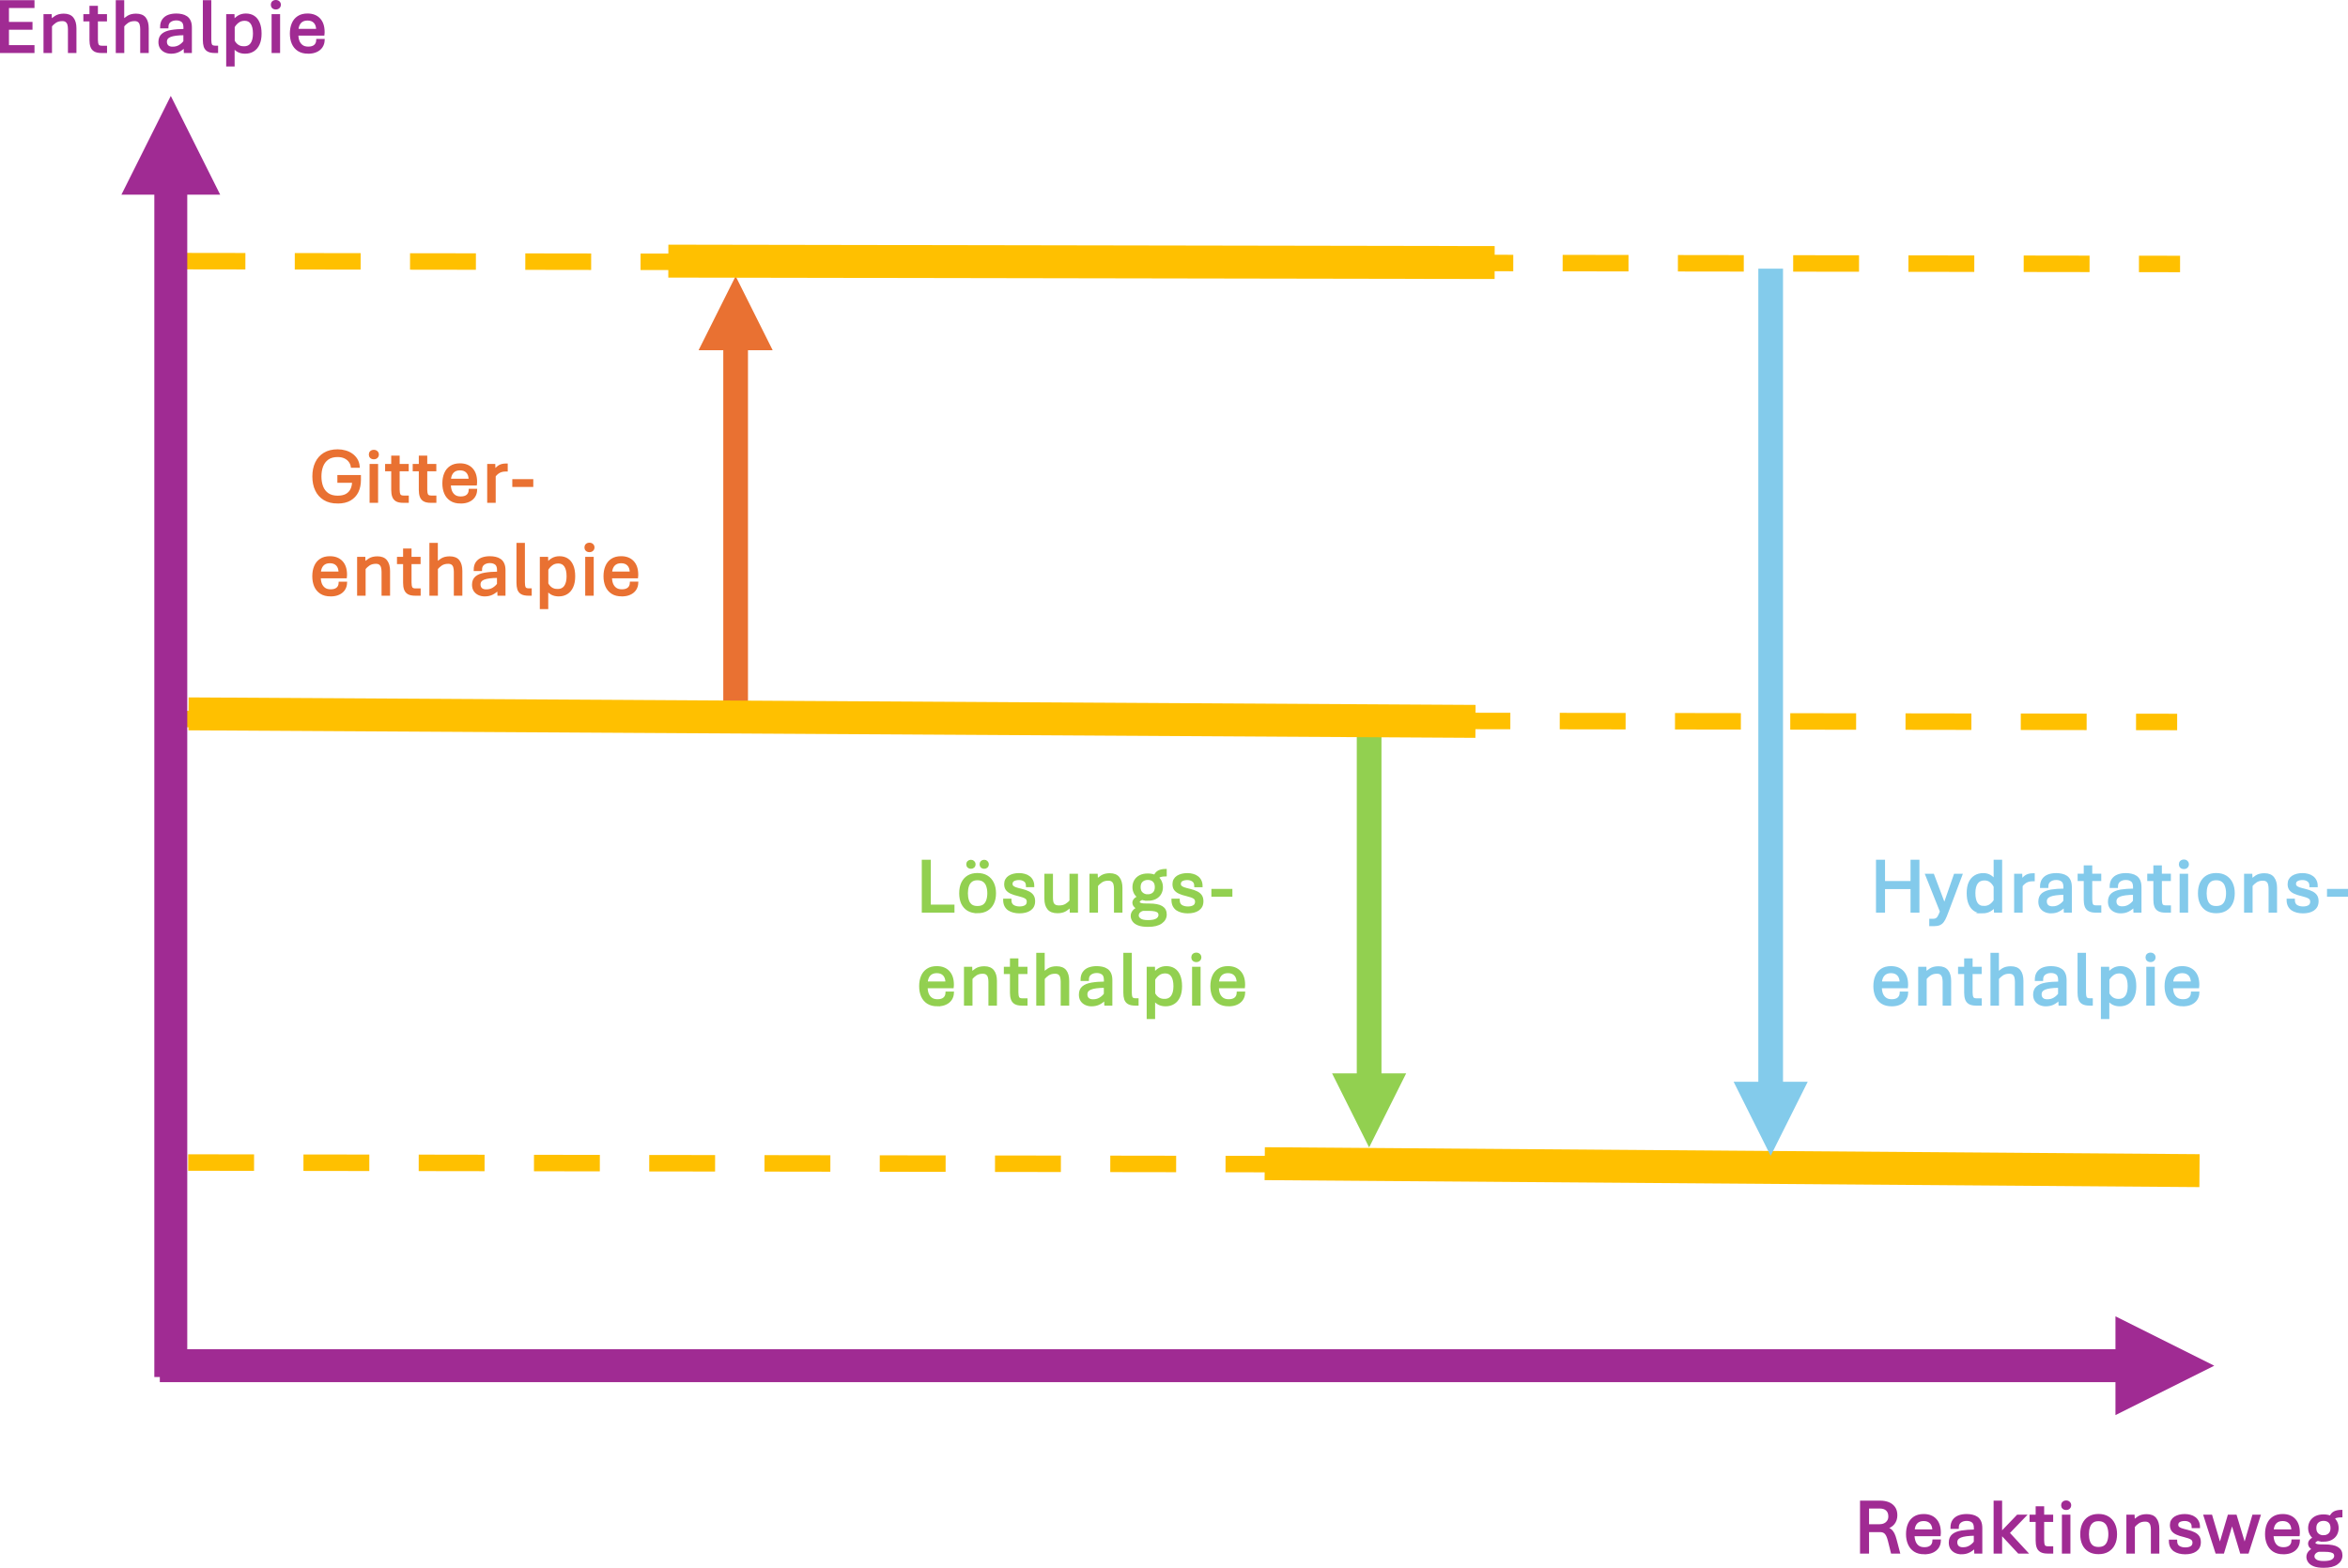 <?xml version="1.0" encoding="UTF-8" standalone="no"?>
<!-- Created with Inkscape (http://www.inkscape.org/) -->

<svg
   version="1.1"
   id="svg1"
   width="570.25"
   height="380.879"
   viewBox="0 0 570.25 380.879"
   sodipodi:docname="page1.pdf"
   xmlns:inkscape="http://www.inkscape.org/namespaces/inkscape"
   xmlns:sodipodi="http://sodipodi.sourceforge.net/DTD/sodipodi-0.dtd"
   xmlns="http://www.w3.org/2000/svg"
   xmlns:svg="http://www.w3.org/2000/svg">
  <defs
     id="defs1">
    <clipPath
       clipPathUnits="userSpaceOnUse"
       id="clipPath9">
      <path
         d="M 7.629e-6,540 H 960 V 6.1035e-5 H 7.629e-6"
         clip-rule="evenodd"
         id="path9" />
    </clipPath>
    <clipPath
       clipPathUnits="userSpaceOnUse"
       id="clipPath11">
      <path
         d="M 1.4305e-5,0 H 960 V 540 H 1.4305e-5 Z"
         transform="matrix(1,0,0,-1,-75.456,443.09)"
         clip-rule="evenodd"
         id="path11" />
    </clipPath>
    <clipPath
       clipPathUnits="userSpaceOnUse"
       id="clipPath14">
      <path
         d="M 1.4305e-5,0 H 960 V 540 H 1.4305e-5 Z"
         transform="matrix(1,0,0,-1,-414.26,169.68)"
         clip-rule="evenodd"
         id="path14" />
    </clipPath>
    <clipPath
       clipPathUnits="userSpaceOnUse"
       id="clipPath19">
      <path
         d="M 1.4305e-5,0 H 960 V 540 H 1.4305e-5 Z"
         transform="matrix(1,0,0,-1,-132.82,361.13)"
         clip-rule="evenodd"
         id="path19" />
    </clipPath>
    <clipPath
       clipPathUnits="userSpaceOnUse"
       id="clipPath21">
      <path
         d="M 1.4305e-5,0 H 960 V 540 H 1.4305e-5 Z"
         transform="matrix(1,0,0,-1,-169.3,361.13)"
         clip-rule="evenodd"
         id="path21" />
    </clipPath>
    <clipPath
       clipPathUnits="userSpaceOnUse"
       id="clipPath23">
      <path
         d="M 1.4305e-5,0 H 960 V 540 H 1.4305e-5 Z"
         transform="matrix(1,0,0,-1,-132.82,344.21)"
         clip-rule="evenodd"
         id="path23" />
    </clipPath>
    <clipPath
       clipPathUnits="userSpaceOnUse"
       id="clipPath26">
      <path
         d="M 1.4305e-5,0 H 960 V 540 H 1.4305e-5 Z"
         transform="matrix(1,0,0,-1,-417.17,286.46)"
         clip-rule="evenodd"
         id="path26" />
    </clipPath>
    <clipPath
       clipPathUnits="userSpaceOnUse"
       id="clipPath28">
      <path
         d="M 1.4305e-5,0 H 960 V 540 H 1.4305e-5 Z"
         transform="matrix(1,0,0,-1,-499.85,286.46)"
         clip-rule="evenodd"
         id="path28" />
    </clipPath>
    <clipPath
       clipPathUnits="userSpaceOnUse"
       id="clipPath30">
      <path
         d="M 1.4305e-5,0 H 960 V 540 H 1.4305e-5 Z"
         transform="matrix(1,0,0,-1,-417.17,269.52)"
         clip-rule="evenodd"
         id="path30" />
    </clipPath>
    <clipPath
       clipPathUnits="userSpaceOnUse"
       id="clipPath32">
      <path
         d="M 1.4305e-5,0 H 960 V 540 H 1.4305e-5 Z"
         transform="matrix(1,0,0,-1,-243.36,286.46)"
         clip-rule="evenodd"
         id="path32" />
    </clipPath>
    <clipPath
       clipPathUnits="userSpaceOnUse"
       id="clipPath34">
      <path
         d="M 1.4305e-5,0 H 960 V 540 H 1.4305e-5 Z"
         transform="matrix(1,0,0,-1,-296.64,286.46)"
         clip-rule="evenodd"
         id="path34" />
    </clipPath>
    <clipPath
       clipPathUnits="userSpaceOnUse"
       id="clipPath36">
      <path
         d="M 1.4305e-5,0 H 960 V 540 H 1.4305e-5 Z"
         transform="matrix(1,0,0,-1,-243.36,269.52)"
         clip-rule="evenodd"
         id="path36" />
    </clipPath>
  </defs>
  <sodipodi:namedview
     id="namedview1"
     pagecolor="#505050"
     bordercolor="#eeeeee"
     borderopacity="1"
     inkscape:showpageshadow="0"
     inkscape:pageopacity="0"
     inkscape:pagecheckerboard="0"
     inkscape:deskcolor="#505050">
    <inkscape:page
       x="0"
       y="0"
       inkscape:label="1"
       id="page1"
       width="570.25"
       height="380.879"
       margin="0"
       bleed="0" />
  </sodipodi:namedview>
  <g
     id="g1"
     inkscape:groupmode="layer"
     inkscape:label="1"
     transform="translate(-101.951,-116.604)">
    <g
       id="g2" />
    <g
       id="g3">
      <path
         id="path3"
         d="m 110.77,240.79 364.49,-0.53"
         style="fill:none;stroke:#ffc000;stroke-width:3;stroke-linecap:butt;stroke-linejoin:miter;stroke-miterlimit:10;stroke-dasharray:12, 9;stroke-dashoffset:0;stroke-opacity:1"
         transform="matrix(1.333,0,0,-1.333,0,720)" />
    </g>
    <g
       id="g4">
      <path
         id="path4"
         d="m 109.19,405.07 364.49,-0.52"
         style="fill:none;stroke:#ffc000;stroke-width:3;stroke-linecap:butt;stroke-linejoin:miter;stroke-miterlimit:10;stroke-dasharray:12, 9;stroke-dashoffset:0;stroke-opacity:1"
         transform="matrix(1.333,0,0,-1.333,0,720)" />
    </g>
    <g
       id="g5">
      <path
         id="path5"
         d="m 108.66,321.61 364.49,-0.53"
         style="fill:none;stroke:#ffc000;stroke-width:3;stroke-linecap:butt;stroke-linejoin:miter;stroke-miterlimit:10;stroke-dasharray:12, 9;stroke-dashoffset:0;stroke-opacity:1"
         transform="matrix(1.333,0,0,-1.333,0,720)" />
    </g>
    <g
       id="g6">
      <path
         id="path6"
         d="m 212.76,321.24 v 69.84 h -4.5 v -69.84 z m 4.5,67.59 -6.75,13.5 -6.75,-13.5 z"
         style="fill:#e97132;fill-opacity:1;fill-rule:nonzero;stroke:none"
         transform="matrix(1.333,0,0,-1.333,0,720)" />
    </g>
    <g
       id="g7">
      <path
         id="path7"
         d="m 110.6,201.7 v 218.48 h -6 V 201.7 Z m 6,215.48 -9,18 -8.996,-18 z"
         style="fill:#a02b93;fill-opacity:1;fill-rule:nonzero;stroke:none"
         transform="matrix(1.333,0,0,-1.333,0,720)" />
    </g>
    <g
       id="g8">
      <path
         id="path8"
         d="m 105.6,200.76 h 359.31 v 6 H 105.6 Z m 356.31,-6 18,9 -18,9 z"
         style="fill:#a02b93;fill-opacity:1;fill-rule:nonzero;stroke:none"
         transform="matrix(1.333,0,0,-1.333,0,720)"
         clip-path="url(#clipPath9)" />
    </g>
    <g
       id="g9">
      <path
         id="path10"
         d="M 1.208,0.001 V -9.222 H 7.091 v 1.02 H 2.439 v 2.941 h 4.289 v 1.02 H 2.439 v 3.211 H 7.091 v 1.031 z m 7.925,0 V -6.679 H 10.234 l 0.035,1.031 c 0.211,-0.272 0.507,-0.527 0.891,-0.762 0.381,-0.24 0.873,-0.363 1.477,-0.363 0.727,0 1.257,0.22 1.594,0.656 0.334,0.431 0.504,1.037 0.504,1.816 V 0.001 H 13.586 V -4.136 c 0,-0.328 -0.035,-0.615 -0.105,-0.867 -0.07,-0.249 -0.196,-0.445 -0.375,-0.586 -0.173,-0.146 -0.422,-0.223 -0.75,-0.223 -0.501,0 -0.923,0.114 -1.266,0.34 -0.337,0.229 -0.606,0.475 -0.809,0.738 v 4.734 z m 10.368,0 c -0.539,0 -0.955,-0.085 -1.242,-0.258 -0.281,-0.17 -0.478,-0.416 -0.586,-0.738 C 17.562,-1.314 17.509,-1.701 17.509,-2.155 v -3.598 h -1.113 v -0.926 h 1.113 v -1.523 h 1.137 v 1.523 h 1.652 v 0.926 h -1.652 v 3.539 c 0,0.416 0.053,0.735 0.164,0.961 0.108,0.22 0.366,0.328 0.773,0.328 h 0.727 v 0.926 z m 2.801,0 V -9.222 h 1.137 v 3.574 c 0.211,-0.272 0.507,-0.527 0.891,-0.762 0.381,-0.24 0.87,-0.363 1.465,-0.363 0.75,0 1.289,0.217 1.617,0.645 0.328,0.431 0.492,1.04 0.492,1.828 V 0.001 H 26.755 V -4.147 c 0,-0.319 -0.035,-0.604 -0.105,-0.855 -0.064,-0.249 -0.185,-0.445 -0.363,-0.586 -0.182,-0.146 -0.434,-0.223 -0.762,-0.223 -0.501,0 -0.923,0.114 -1.266,0.34 -0.337,0.229 -0.606,0.475 -0.809,0.738 V 0.001 Z M 32.169,0.13 c -0.384,0 -0.735,-0.076 -1.055,-0.223 -0.313,-0.146 -0.568,-0.363 -0.762,-0.645 -0.188,-0.287 -0.281,-0.645 -0.281,-1.066 0,-0.592 0.188,-1.046 0.562,-1.359 0.375,-0.311 0.902,-0.521 1.582,-0.633 0.686,-0.117 1.491,-0.179 2.414,-0.188 v -0.469 c 0,-0.568 -0.146,-0.961 -0.434,-1.172 -0.281,-0.211 -0.639,-0.316 -1.066,-0.316 -0.463,0 -0.853,0.117 -1.172,0.352 -0.313,0.234 -0.469,0.604 -0.469,1.102 h -1.113 c 0,-0.545 0.117,-0.987 0.352,-1.324 0.24,-0.343 0.565,-0.592 0.973,-0.75 0.413,-0.155 0.891,-0.234 1.43,-0.234 0.343,0 0.671,0.035 0.984,0.105 0.311,0.064 0.592,0.182 0.844,0.352 0.249,0.164 0.445,0.398 0.586,0.703 0.146,0.305 0.223,0.697 0.223,1.172 V 0.001 H 34.7 L 34.653,-1.018 c -0.305,0.346 -0.662,0.621 -1.066,0.832 -0.407,0.211 -0.879,0.316 -1.418,0.316 z m 0.305,-0.879 c 0.451,0 0.861,-0.105 1.23,-0.316 0.366,-0.217 0.671,-0.492 0.914,-0.82 v -1.359 c -1.213,0.009 -2.083,0.123 -2.613,0.34 -0.524,0.211 -0.785,0.562 -0.785,1.055 0,0.337 0.105,0.606 0.316,0.809 0.211,0.196 0.521,0.293 0.938,0.293 z m 7.685,0.75 c -0.548,0 -0.967,-0.085 -1.254,-0.258 -0.281,-0.17 -0.478,-0.416 -0.586,-0.738 C 38.216,-1.314 38.166,-1.701 38.166,-2.155 v -7.066 h 1.137 v 7.008 c 0,0.416 0.05,0.732 0.152,0.949 0.108,0.22 0.366,0.328 0.773,0.328 h 0.316 v 0.938 z m 2.262,2.449 v -9.129 h 1.113 l 0.035,1.09 c 0.234,-0.352 0.539,-0.639 0.914,-0.867 0.381,-0.226 0.823,-0.34 1.324,-0.34 0.545,0 1.02,0.129 1.418,0.387 0.398,0.258 0.703,0.645 0.914,1.16 0.217,0.51 0.328,1.146 0.328,1.91 0,0.759 -0.117,1.395 -0.352,1.91 -0.229,0.51 -0.551,0.896 -0.973,1.16 -0.422,0.267 -0.914,0.398 -1.477,0.398 -0.478,0 -0.896,-0.094 -1.254,-0.281 -0.352,-0.193 -0.639,-0.457 -0.855,-0.785 V 2.45 Z m 3.035,-3.27 c 0.609,0 1.066,-0.214 1.371,-0.645 0.311,-0.437 0.469,-1.061 0.469,-1.875 0,-0.82 -0.146,-1.444 -0.434,-1.875 -0.29,-0.437 -0.715,-0.656 -1.277,-0.656 -0.486,0 -0.896,0.135 -1.23,0.398 -0.337,0.258 -0.598,0.56 -0.785,0.902 v 2.578 c 0.179,0.352 0.425,0.639 0.738,0.855 0.311,0.211 0.694,0.316 1.148,0.316 z m 5.235,0.82 V -6.679 h 1.148 v 6.68 z m 0.574,-7.934 c -0.22,0 -0.396,-0.062 -0.527,-0.188 -0.126,-0.123 -0.188,-0.284 -0.188,-0.48 0,-0.188 0.062,-0.343 0.188,-0.469 0.132,-0.123 0.308,-0.188 0.527,-0.188 0.211,0 0.381,0.064 0.516,0.188 0.132,0.126 0.199,0.281 0.199,0.469 0,0.196 -0.067,0.357 -0.199,0.48 -0.135,0.126 -0.305,0.188 -0.516,0.188 z m 5.909,8.062 c -0.727,0 -1.324,-0.152 -1.793,-0.457 -0.463,-0.305 -0.806,-0.718 -1.031,-1.242 -0.22,-0.521 -0.328,-1.113 -0.328,-1.77 0,-0.68 0.108,-1.277 0.328,-1.793 0.217,-0.521 0.551,-0.929 0.996,-1.219 0.445,-0.296 1.008,-0.445 1.688,-0.445 0.914,0 1.629,0.278 2.145,0.832 0.516,0.548 0.773,1.333 0.773,2.355 0,0.07 -0.006,0.152 -0.012,0.246 0,0.094 -0.006,0.161 -0.012,0.199 h -4.758 c 0,0.439 0.064,0.841 0.199,1.207 0.141,0.36 0.354,0.65 0.645,0.867 0.296,0.22 0.683,0.328 1.16,0.328 0.516,0 0.914,-0.117 1.195,-0.352 0.287,-0.24 0.439,-0.589 0.457,-1.043 h 1.137 c -0.018,0.469 -0.141,0.876 -0.375,1.219 -0.229,0.337 -0.548,0.598 -0.961,0.785 -0.407,0.188 -0.891,0.281 -1.453,0.281 z M 55.17,-3.995 h 3.645 c -0.009,-0.624 -0.17,-1.102 -0.48,-1.43 -0.313,-0.328 -0.747,-0.492 -1.301,-0.492 -0.557,0 -0.993,0.164 -1.312,0.492 -0.313,0.328 -0.498,0.806 -0.551,1.43 z m 0,0"
         style="fill:#a02b93;fill-opacity:1;fill-rule:nonzero;stroke:#a02b93;stroke-width:0.401;stroke-linecap:butt;stroke-linejoin:miter;stroke-miterlimit:10;stroke-dasharray:none;stroke-opacity:1"
         aria-label="Enthalpie"
         transform="matrix(1.333,0,0,1.333,100.608,129.213)"
         clip-path="url(#clipPath11)" />
    </g>
    <g
       id="g11">
      <path
         id="path12"
         d="m 328.18,321.4 v -66.61 h -4.5 v 66.61 z m 4.5,-64.36 -6.75,-13.5 -6.75,13.5 z"
         style="fill:#92d050;fill-opacity:1;fill-rule:nonzero;stroke:none"
         transform="matrix(1.333,0,0,-1.333,0,720)" />
    </g>
    <g
       id="g12">
      <path
         id="path13"
         d="M 1.208,0.001 V -9.245 h 3.492 c 0.539,0 1.025,0.088 1.465,0.258 0.437,0.173 0.785,0.439 1.043,0.797 0.264,0.36 0.398,0.829 0.398,1.406 0,0.586 -0.164,1.087 -0.492,1.5 -0.328,0.416 -0.809,0.691 -1.441,0.832 0.352,0.056 0.636,0.17 0.855,0.34 0.226,0.173 0.413,0.407 0.562,0.703 0.146,0.299 0.275,0.665 0.387,1.102 l 0.609,2.309 H 6.821 L 6.294,-2.12 C 6.2,-2.501 6.089,-2.826 5.966,-3.092 5.84,-3.356 5.673,-3.561 5.462,-3.702 5.251,-3.842 4.969,-3.913 4.618,-3.913 H 2.45 V 0.001 Z M 2.45,-4.944 h 2.098 c 0.334,0 0.639,-0.062 0.914,-0.188 0.281,-0.132 0.498,-0.319 0.656,-0.562 0.164,-0.24 0.246,-0.533 0.246,-0.879 0,-0.516 -0.152,-0.917 -0.457,-1.207 C 5.602,-8.067 5.16,-8.214 4.583,-8.214 H 2.45 Z M 12.751,0.13 c -0.735,0 -1.333,-0.152 -1.793,-0.457 -0.463,-0.305 -0.806,-0.718 -1.031,-1.242 -0.229,-0.53 -0.34,-1.119 -0.34,-1.77 0,-0.686 0.108,-1.289 0.328,-1.805 0.217,-0.521 0.551,-0.929 0.996,-1.219 0.445,-0.296 1.011,-0.445 1.699,-0.445 0.914,0 1.629,0.278 2.145,0.832 0.516,0.548 0.773,1.336 0.773,2.367 0,0.07 -0.006,0.152 -0.012,0.246 0,0.094 -0.006,0.161 -0.012,0.199 h -4.77 c 0.006,0.439 0.076,0.841 0.211,1.207 0.132,0.36 0.343,0.65 0.633,0.867 0.296,0.22 0.686,0.328 1.172,0.328 0.507,0 0.905,-0.12 1.195,-0.363 0.287,-0.24 0.439,-0.589 0.457,-1.043 h 1.137 c -0.018,0.478 -0.141,0.888 -0.375,1.23 -0.229,0.337 -0.548,0.598 -0.961,0.785 -0.407,0.188 -0.891,0.281 -1.453,0.281 z M 10.747,-4.007 h 3.645 c -0.009,-0.615 -0.17,-1.09 -0.48,-1.418 -0.313,-0.334 -0.747,-0.504 -1.301,-0.504 -0.562,0 -1.005,0.164 -1.324,0.492 -0.313,0.328 -0.492,0.806 -0.539,1.43 z m 8.73,4.137 c -0.384,0 -0.735,-0.076 -1.055,-0.223 -0.313,-0.146 -0.568,-0.363 -0.762,-0.645 -0.188,-0.287 -0.281,-0.645 -0.281,-1.066 0,-0.601 0.188,-1.058 0.562,-1.371 0.375,-0.311 0.905,-0.521 1.594,-0.633 0.686,-0.108 1.491,-0.167 2.414,-0.176 v -0.469 c 0,-0.577 -0.146,-0.973 -0.434,-1.184 -0.281,-0.211 -0.642,-0.316 -1.078,-0.316 -0.463,0 -0.853,0.117 -1.172,0.352 -0.313,0.234 -0.469,0.604 -0.469,1.102 h -1.113 c 0,-0.545 0.117,-0.987 0.352,-1.324 0.24,-0.343 0.568,-0.592 0.984,-0.75 0.413,-0.155 0.885,-0.234 1.418,-0.234 0.343,0 0.671,0.035 0.984,0.105 0.319,0.064 0.604,0.182 0.855,0.352 0.249,0.164 0.445,0.398 0.586,0.703 0.146,0.305 0.223,0.7 0.223,1.184 v 4.465 h -1.066 l -0.047,-1.02 c -0.313,0.346 -0.674,0.621 -1.078,0.832 -0.398,0.211 -0.873,0.316 -1.418,0.316 z m 0.305,-0.879 c 0.46,0 0.873,-0.108 1.242,-0.328 0.366,-0.217 0.671,-0.492 0.914,-0.82 v -1.359 c -1.219,0.018 -2.095,0.135 -2.625,0.352 -0.524,0.211 -0.785,0.562 -0.785,1.055 0,0.337 0.105,0.606 0.316,0.809 0.211,0.196 0.521,0.293 0.938,0.293 z m 5.763,0.75 V -9.245 h 1.148 v 5.707 l 3.023,-3.152 h 1.348 L 28.052,-3.561 31.345,0.001 H 29.916 L 26.693,-3.467 v 3.469 z m 9.665,0 c -0.539,0 -0.955,-0.085 -1.242,-0.258 C 33.678,-0.426 33.478,-0.673 33.37,-0.995 33.259,-1.323 33.206,-1.713 33.206,-2.167 v -3.598 h -1.113 v -0.926 h 1.113 v -1.523 h 1.148 v 1.523 h 1.641 v 0.926 h -1.641 v 3.551 c 0,0.416 0.05,0.735 0.152,0.961 0.108,0.22 0.366,0.328 0.773,0.328 h 0.727 v 0.926 z m 2.78,0 V -6.69 h 1.148 v 6.691 z m 0.574,-7.945 c -0.22,0 -0.396,-0.062 -0.527,-0.188 -0.126,-0.123 -0.188,-0.284 -0.188,-0.48 0,-0.188 0.062,-0.343 0.188,-0.469 0.132,-0.132 0.308,-0.199 0.527,-0.199 0.217,0 0.39,0.067 0.516,0.199 0.132,0.126 0.199,0.281 0.199,0.469 0,0.196 -0.067,0.357 -0.199,0.48 -0.126,0.126 -0.299,0.188 -0.516,0.188 z m 5.883,8.051 c -0.656,0 -1.219,-0.135 -1.688,-0.41 -0.463,-0.281 -0.817,-0.674 -1.066,-1.184 -0.243,-0.516 -0.363,-1.128 -0.363,-1.84 0,-0.727 0.12,-1.348 0.363,-1.863 0.249,-0.521 0.604,-0.926 1.066,-1.207 0.469,-0.281 1.031,-0.422 1.688,-0.422 0.671,0 1.242,0.141 1.711,0.422 0.475,0.281 0.838,0.686 1.09,1.207 0.258,0.516 0.387,1.137 0.387,1.863 0,0.712 -0.129,1.324 -0.387,1.84 -0.252,0.51 -0.615,0.902 -1.09,1.184 -0.469,0.275 -1.04,0.41 -1.711,0.41 z m 0,-0.914 c 0.492,0 0.882,-0.105 1.172,-0.316 0.296,-0.217 0.507,-0.519 0.633,-0.902 0.132,-0.381 0.199,-0.814 0.199,-1.301 0,-0.492 -0.067,-0.932 -0.199,-1.324 -0.126,-0.39 -0.337,-0.694 -0.633,-0.914 -0.29,-0.226 -0.68,-0.34 -1.172,-0.34 -0.478,0 -0.855,0.114 -1.137,0.34 -0.281,0.22 -0.486,0.524 -0.609,0.914 -0.126,0.393 -0.188,0.832 -0.188,1.324 0,0.486 0.062,0.92 0.188,1.301 0.123,0.384 0.328,0.686 0.609,0.902 0.281,0.211 0.659,0.316 1.137,0.316 z m 5.288,0.809 V -6.69 h 1.102 l 0.047,1.031 c 0.202,-0.264 0.495,-0.519 0.879,-0.762 0.381,-0.24 0.873,-0.363 1.477,-0.363 0.732,0 1.266,0.22 1.594,0.656 0.334,0.431 0.504,1.037 0.504,1.816 V 0.001 H 54.2 V -4.147 c 0,-0.328 -0.035,-0.615 -0.105,-0.867 -0.07,-0.249 -0.196,-0.445 -0.375,-0.586 -0.173,-0.146 -0.428,-0.223 -0.762,-0.223 -0.501,0 -0.92,0.114 -1.254,0.34 -0.337,0.229 -0.609,0.478 -0.82,0.75 v 4.734 z m 10.509,0.129 c -0.375,0 -0.732,-0.044 -1.066,-0.129 -0.337,-0.085 -0.633,-0.214 -0.891,-0.387 -0.252,-0.179 -0.451,-0.413 -0.598,-0.703 -0.141,-0.296 -0.211,-0.647 -0.211,-1.055 h 1.102 c 0,0.516 0.158,0.885 0.48,1.102 0.328,0.211 0.732,0.316 1.219,0.316 0.428,0 0.785,-0.082 1.066,-0.246 0.287,-0.17 0.434,-0.448 0.434,-0.832 0,-0.328 -0.129,-0.568 -0.387,-0.727 -0.252,-0.164 -0.7,-0.322 -1.348,-0.48 -0.516,-0.117 -0.955,-0.258 -1.312,-0.422 -0.36,-0.164 -0.63,-0.369 -0.809,-0.621 -0.173,-0.249 -0.258,-0.565 -0.258,-0.949 0,-0.296 0.062,-0.557 0.188,-0.785 0.123,-0.226 0.299,-0.413 0.527,-0.562 0.226,-0.146 0.492,-0.261 0.797,-0.34 0.305,-0.076 0.636,-0.117 0.996,-0.117 0.352,0 0.68,0.044 0.984,0.129 0.311,0.079 0.586,0.208 0.82,0.387 0.24,0.173 0.428,0.396 0.562,0.668 0.141,0.275 0.211,0.604 0.211,0.984 h -1.113 c 0,-0.469 -0.146,-0.8 -0.434,-0.996 -0.281,-0.202 -0.627,-0.305 -1.031,-0.305 -0.416,0 -0.75,0.076 -1.008,0.223 -0.252,0.149 -0.375,0.381 -0.375,0.691 0,0.173 0.053,0.322 0.164,0.445 0.117,0.126 0.308,0.24 0.574,0.34 0.272,0.094 0.639,0.196 1.102,0.305 0.498,0.117 0.917,0.264 1.254,0.434 0.334,0.164 0.589,0.375 0.762,0.633 0.17,0.258 0.258,0.586 0.258,0.984 0,0.352 -0.067,0.656 -0.199,0.914 -0.135,0.252 -0.322,0.457 -0.562,0.621 -0.243,0.164 -0.524,0.287 -0.844,0.363 -0.322,0.076 -0.674,0.117 -1.055,0.117 z M 65.939,0.001 63.795,-6.69 H 64.99 l 1.594,5.402 1.594,-5.402 h 1.277 l 1.629,5.391 1.57,-5.391 h 1.125 L 71.646,0.001 H 70.427 L 68.787,-5.448 67.158,0.001 Z m 12.223,0.129 c -0.735,0 -1.333,-0.152 -1.793,-0.457 -0.463,-0.305 -0.806,-0.718 -1.031,-1.242 -0.229,-0.53 -0.34,-1.119 -0.34,-1.77 0,-0.686 0.108,-1.289 0.328,-1.805 0.217,-0.521 0.551,-0.929 0.996,-1.219 0.445,-0.296 1.011,-0.445 1.699,-0.445 0.914,0 1.629,0.278 2.145,0.832 0.516,0.548 0.773,1.336 0.773,2.367 0,0.07 -0.006,0.152 -0.012,0.246 0,0.094 -0.006,0.161 -0.012,0.199 H 76.146 c 0.006,0.439 0.076,0.841 0.211,1.207 0.132,0.36 0.343,0.65 0.633,0.867 0.296,0.22 0.686,0.328 1.172,0.328 0.507,0 0.905,-0.12 1.195,-0.363 0.287,-0.24 0.439,-0.589 0.457,-1.043 h 1.137 c -0.018,0.478 -0.141,0.888 -0.375,1.23 -0.229,0.337 -0.548,0.598 -0.961,0.785 -0.407,0.188 -0.891,0.281 -1.453,0.281 z M 76.158,-4.007 H 79.802 c -0.009,-0.615 -0.17,-1.09 -0.48,-1.418 -0.313,-0.334 -0.747,-0.504 -1.301,-0.504 -0.562,0 -1.005,0.164 -1.324,0.492 -0.313,0.328 -0.492,0.806 -0.539,1.43 z m 9.34,6.598 c -0.727,0 -1.307,-0.082 -1.734,-0.246 -0.431,-0.164 -0.744,-0.387 -0.938,-0.668 -0.196,-0.275 -0.293,-0.571 -0.293,-0.891 0,-0.384 0.164,-0.727 0.492,-1.031 0.334,-0.305 0.85,-0.519 1.547,-0.645 l 0.223,-0.375 h 0.844 c 1.093,0 1.875,0.149 2.344,0.445 0.475,0.29 0.715,0.738 0.715,1.348 0,0.601 -0.27,1.093 -0.809,1.477 -0.539,0.39 -1.336,0.586 -2.391,0.586 z m -0.023,-0.832 c 0.773,0 1.318,-0.111 1.641,-0.328 0.319,-0.22 0.48,-0.492 0.48,-0.82 0,-0.188 -0.056,-0.352 -0.164,-0.492 -0.111,-0.141 -0.311,-0.249 -0.598,-0.328 -0.29,-0.076 -0.703,-0.117 -1.242,-0.117 h -1.02 c -0.305,0.079 -0.545,0.211 -0.715,0.398 -0.173,0.188 -0.258,0.404 -0.258,0.656 0,0.272 0.144,0.51 0.434,0.715 0.287,0.211 0.768,0.316 1.441,0.316 z m -0.914,-2.145 c -0.439,-0.047 -0.782,-0.135 -1.031,-0.27 -0.252,-0.141 -0.431,-0.293 -0.539,-0.457 -0.103,-0.17 -0.152,-0.334 -0.152,-0.492 0,-0.217 0.088,-0.425 0.27,-0.621 0.188,-0.202 0.483,-0.369 0.891,-0.504 l 0.574,0.363 c -0.243,0.07 -0.439,0.161 -0.586,0.27 -0.141,0.103 -0.211,0.22 -0.211,0.352 0,0.094 0.041,0.176 0.129,0.246 0.085,0.07 0.229,0.129 0.434,0.176 0.202,0.041 0.486,0.059 0.855,0.059 z m 0.855,-1.781 c -0.548,0 -1.014,-0.105 -1.395,-0.316 -0.384,-0.211 -0.677,-0.486 -0.879,-0.832 -0.196,-0.352 -0.293,-0.727 -0.293,-1.125 0,-0.428 0.097,-0.814 0.293,-1.16 0.202,-0.352 0.495,-0.627 0.879,-0.832 0.39,-0.202 0.867,-0.305 1.43,-0.305 0.568,0 1.043,0.103 1.418,0.305 0.381,0.205 0.668,0.48 0.855,0.832 0.188,0.346 0.281,0.732 0.281,1.16 0,0.416 -0.094,0.794 -0.281,1.137 -0.188,0.346 -0.478,0.621 -0.867,0.832 -0.384,0.205 -0.864,0.305 -1.441,0.305 z m -0.012,-0.773 c 0.445,0 0.809,-0.123 1.09,-0.375 0.287,-0.258 0.434,-0.633 0.434,-1.125 0,-0.516 -0.138,-0.896 -0.41,-1.148 -0.267,-0.249 -0.621,-0.375 -1.066,-0.375 -0.439,0 -0.803,0.129 -1.09,0.387 -0.281,0.252 -0.422,0.627 -0.422,1.125 0,0.51 0.146,0.888 0.445,1.137 0.296,0.252 0.636,0.375 1.02,0.375 z m 1.758,-3.07 -0.469,-0.434 c 0.193,-0.428 0.451,-0.721 0.773,-0.879 0.319,-0.155 0.729,-0.237 1.23,-0.246 v 0.961 c -0.322,0 -0.618,0.035 -0.891,0.105 -0.267,0.064 -0.48,0.229 -0.645,0.492 z m 0,0"
         style="fill:#a02b93;fill-opacity:1;fill-rule:nonzero;stroke:#a02b93;stroke-width:0.402;stroke-linecap:butt;stroke-linejoin:miter;stroke-miterlimit:10;stroke-dasharray:none;stroke-opacity:1"
         aria-label="Reaktionsweg"
         transform="matrix(1.333,0,0,1.333,552.347,493.76)"
         clip-path="url(#clipPath14)" />
    </g>
    <g
       id="g14">
      <path
         id="path15"
         d="m 110.83,322.56 234.48,-1.37"
         style="fill:none;stroke:#ffc000;stroke-width:6;stroke-linecap:butt;stroke-linejoin:miter;stroke-miterlimit:10;stroke-dasharray:none;stroke-opacity:1"
         transform="matrix(1.333,0,0,-1.333,0,720)" />
    </g>
    <g
       id="g15">
      <path
         id="path16"
         d="M 198.25,405.07 348.8,404.81"
         style="fill:none;stroke:#ffc000;stroke-width:6;stroke-linecap:butt;stroke-linejoin:miter;stroke-miterlimit:10;stroke-dasharray:none;stroke-opacity:1"
         transform="matrix(1.333,0,0,-1.333,0,720)" />
    </g>
    <g
       id="g16">
      <path
         id="path17"
         d="m 306.91,240.58 170.31,-1.27"
         style="fill:none;stroke:#ffc000;stroke-width:6;stroke-linecap:butt;stroke-linejoin:miter;stroke-miterlimit:10;stroke-dasharray:none;stroke-opacity:1"
         transform="matrix(1.333,0,0,-1.333,0,720)" />
    </g>
    <g
       id="g17">
      <path
         id="path18"
         d="m 5.157,0.128 c -0.961,0 -1.77,-0.199 -2.426,-0.598 C 2.075,-0.868 1.576,-1.422 1.242,-2.134 0.906,-2.843 0.739,-3.669 0.739,-4.606 c 0,-0.943 0.167,-1.772 0.504,-2.484 0.334,-0.709 0.832,-1.266 1.488,-1.664 0.656,-0.398 1.465,-0.598 2.426,-0.598 0.475,0 0.929,0.064 1.359,0.188 0.437,0.117 0.832,0.302 1.184,0.551 0.352,0.243 0.639,0.548 0.867,0.914 0.226,0.369 0.363,0.806 0.41,1.312 H 7.746 C 7.7,-6.739 7.565,-7.061 7.348,-7.36 7.137,-7.656 6.844,-7.893 6.469,-8.075 c -0.375,-0.179 -0.817,-0.27 -1.324,-0.27 -0.744,0 -1.348,0.17 -1.816,0.504 -0.463,0.337 -0.803,0.785 -1.02,1.348 -0.211,0.562 -0.316,1.192 -0.316,1.887 0,0.688 0.105,1.312 0.316,1.875 0.217,0.562 0.562,1.008 1.031,1.336 0.469,0.328 1.072,0.492 1.816,0.492 0.639,0 1.166,-0.111 1.582,-0.34 0.413,-0.234 0.721,-0.557 0.926,-0.973 0.202,-0.413 0.308,-0.891 0.316,-1.43 H 5.297 v -1.02 h 3.891 v 0.715 c 0,0.797 -0.149,1.506 -0.445,2.121 -0.299,0.609 -0.747,1.09 -1.348,1.441 -0.595,0.346 -1.342,0.516 -2.238,0.516 z M 11.168,-8.59375e-4 V -6.681 h 1.148 V -8.59375e-4 Z M 11.742,-7.934 c -0.22,0 -0.396,-0.062 -0.527,-0.188 -0.126,-0.123 -0.188,-0.284 -0.188,-0.48 0,-0.188 0.062,-0.343 0.188,-0.469 0.132,-0.123 0.308,-0.188 0.527,-0.188 0.211,0 0.381,0.064 0.516,0.188 0.132,0.126 0.199,0.281 0.199,0.469 0,0.196 -0.067,0.357 -0.199,0.48 -0.135,0.126 -0.305,0.188 -0.516,0.188 z m 5.358,7.934 c -0.539,0 -0.955,-0.085 -1.242,-0.258 C 15.577,-0.429 15.381,-0.675 15.273,-0.997 15.161,-1.316 15.109,-1.703 15.109,-2.157 V -5.755 H 13.995 v -0.926 h 1.113 v -1.523 h 1.137 v 1.523 h 1.652 v 0.926 H 16.245 v 3.539 c 0,0.416 0.053,0.735 0.164,0.961 0.108,0.22 0.366,0.328 0.773,0.328 h 0.727 v 0.926 z m 5.027,0 c -0.539,0 -0.955,-0.085 -1.242,-0.258 C 20.605,-0.429 20.409,-0.675 20.3,-0.997 20.189,-1.316 20.136,-1.703 20.136,-2.157 v -3.598 h -1.113 v -0.926 h 1.113 v -1.523 h 1.137 v 1.523 h 1.652 v 0.926 h -1.652 v 3.539 c 0,0.416 0.053,0.735 0.164,0.961 0.108,0.22 0.366,0.328 0.773,0.328 h 0.727 v 0.926 z m 5.449,0.129 c -0.727,0 -1.324,-0.152 -1.793,-0.457 -0.463,-0.305 -0.806,-0.718 -1.031,-1.242 -0.22,-0.521 -0.328,-1.113 -0.328,-1.77 0,-0.68 0.108,-1.277 0.328,-1.793 0.217,-0.521 0.551,-0.929 0.996,-1.219 0.445,-0.296 1.008,-0.445 1.688,-0.445 0.914,0 1.629,0.278 2.145,0.832 0.516,0.548 0.773,1.333 0.773,2.355 0,0.07 -0.006,0.152 -0.012,0.246 0,0.094 -0.006,0.161 -0.012,0.199 h -4.758 c 0,0.439 0.064,0.841 0.199,1.207 0.141,0.36 0.354,0.65 0.645,0.867 0.296,0.22 0.683,0.328 1.16,0.328 0.516,0 0.914,-0.117 1.195,-0.352 0.287,-0.24 0.439,-0.589 0.457,-1.043 h 1.137 c -0.018,0.469 -0.141,0.876 -0.375,1.219 -0.229,0.337 -0.548,0.598 -0.961,0.785 -0.407,0.188 -0.891,0.281 -1.453,0.281 z M 25.574,-3.997 h 3.645 c -0.009,-0.624 -0.17,-1.102 -0.48,-1.43 -0.313,-0.328 -0.747,-0.492 -1.301,-0.492 -0.557,0 -0.993,0.164 -1.312,0.492 -0.313,0.328 -0.498,0.806 -0.551,1.43 z m 7.02,3.996 V -6.681 h 1.078 l 0.047,1.137 c 0.188,-0.343 0.445,-0.633 0.773,-0.867 0.334,-0.234 0.768,-0.352 1.301,-0.352 h 0.141 v 1.055 h -0.152 c -0.337,0 -0.63,0.044 -0.879,0.129 -0.252,0.088 -0.469,0.208 -0.656,0.363 -0.188,0.149 -0.357,0.325 -0.504,0.527 v 4.688 z m 0,0"
         style="fill:#e97132;fill-opacity:1;fill-rule:nonzero;stroke:#e97132;stroke-width:0.401;stroke-linecap:butt;stroke-linejoin:miter;stroke-miterlimit:10;stroke-dasharray:none;stroke-opacity:1"
         aria-label="Gitter"
         transform="matrix(1.333,0,0,1.333,177.093,238.493)"
         clip-path="url(#clipPath19)" />
      <path
         id="path20"
         d="M 0.68,-2.895 V -3.915 H 4.102 v 1.02 z m 0,0"
         style="fill:#e97132;fill-opacity:1;fill-rule:nonzero;stroke:#e97132;stroke-width:0.401;stroke-linecap:butt;stroke-linejoin:miter;stroke-miterlimit:10;stroke-dasharray:none;stroke-opacity:1"
         aria-label="-"
         transform="matrix(1.333,0,0,1.333,225.733,238.493)"
         clip-path="url(#clipPath21)" />
      <path
         id="path22"
         d="M 3.879,0.13 C 3.153,0.13 2.555,-0.022 2.086,-0.327 1.623,-0.632 1.281,-1.045 1.055,-1.569 0.835,-2.091 0.727,-2.683 0.727,-3.339 c 0,-0.68 0.108,-1.277 0.328,-1.793 0.217,-0.521 0.551,-0.929 0.996,-1.219 0.445,-0.296 1.008,-0.445 1.688,-0.445 0.914,0 1.629,0.278 2.145,0.832 0.516,0.548 0.773,1.333 0.773,2.355 0,0.07 -0.006,0.152 -0.012,0.246 0,0.094 -0.006,0.161 -0.012,0.199 h -4.758 c 0,0.439 0.064,0.841 0.199,1.207 0.141,0.36 0.354,0.65 0.645,0.867 0.296,0.22 0.683,0.328 1.16,0.328 0.516,0 0.914,-0.117 1.195,-0.352 C 5.362,-1.353 5.514,-1.701 5.532,-2.155 h 1.137 c -0.018,0.469 -0.141,0.876 -0.375,1.219 -0.229,0.337 -0.548,0.598 -0.961,0.785 -0.407,0.188 -0.891,0.281 -1.453,0.281 z M 1.875,-3.995 H 5.52 C 5.511,-4.619 5.35,-5.097 5.039,-5.425 4.726,-5.753 4.292,-5.917 3.739,-5.917 c -0.557,0 -0.993,0.164 -1.312,0.492 -0.313,0.328 -0.498,0.806 -0.551,1.43 z M 8.895,0.001 V -6.679 h 1.102 l 0.035,1.031 c 0.211,-0.272 0.507,-0.527 0.891,-0.762 0.381,-0.24 0.873,-0.363 1.477,-0.363 0.727,0 1.257,0.22 1.594,0.656 0.334,0.431 0.504,1.037 0.504,1.816 V 0.001 H 13.348 V -4.136 c 0,-0.328 -0.035,-0.615 -0.105,-0.867 -0.07,-0.249 -0.196,-0.445 -0.375,-0.586 -0.173,-0.146 -0.422,-0.223 -0.75,-0.223 -0.501,0 -0.923,0.114 -1.266,0.34 -0.337,0.229 -0.606,0.475 -0.809,0.738 v 4.734 z m 10.368,0 c -0.539,0 -0.955,-0.085 -1.242,-0.258 C 17.74,-0.427 17.543,-0.673 17.435,-0.995 17.324,-1.314 17.271,-1.701 17.271,-2.155 v -3.598 h -1.113 v -0.926 h 1.113 v -1.523 h 1.137 v 1.523 h 1.652 v 0.926 h -1.652 v 3.539 c 0,0.416 0.053,0.735 0.164,0.961 0.108,0.22 0.366,0.328 0.773,0.328 h 0.727 v 0.926 z m 2.801,0 V -9.222 h 1.137 v 3.574 c 0.211,-0.272 0.507,-0.527 0.891,-0.762 0.381,-0.24 0.87,-0.363 1.465,-0.363 0.75,0 1.289,0.217 1.617,0.645 0.328,0.431 0.492,1.04 0.492,1.828 V 0.001 H 26.517 V -4.147 c 0,-0.319 -0.035,-0.604 -0.105,-0.855 -0.064,-0.249 -0.185,-0.445 -0.363,-0.586 -0.182,-0.146 -0.434,-0.223 -0.762,-0.223 -0.501,0 -0.923,0.114 -1.266,0.34 -0.337,0.229 -0.606,0.475 -0.809,0.738 v 4.734 z m 9.864,0.129 c -0.384,0 -0.735,-0.076 -1.055,-0.223 -0.313,-0.146 -0.568,-0.363 -0.762,-0.645 -0.188,-0.287 -0.281,-0.645 -0.281,-1.066 0,-0.592 0.188,-1.046 0.562,-1.359 0.375,-0.311 0.902,-0.521 1.582,-0.633 0.686,-0.117 1.491,-0.179 2.414,-0.188 v -0.469 c 0,-0.568 -0.146,-0.961 -0.434,-1.172 -0.281,-0.211 -0.639,-0.316 -1.066,-0.316 -0.463,0 -0.853,0.117 -1.172,0.352 -0.313,0.234 -0.469,0.604 -0.469,1.102 h -1.113 c 0,-0.545 0.117,-0.987 0.352,-1.324 0.24,-0.343 0.565,-0.592 0.973,-0.75 0.413,-0.155 0.891,-0.234 1.43,-0.234 0.343,0 0.671,0.035 0.984,0.105 0.311,0.064 0.592,0.182 0.844,0.352 0.249,0.164 0.445,0.398 0.586,0.703 0.146,0.305 0.223,0.697 0.223,1.172 v 4.465 h -1.066 l -0.047,-1.02 c -0.305,0.346 -0.662,0.621 -1.066,0.832 -0.407,0.211 -0.879,0.316 -1.418,0.316 z m 0.305,-0.879 c 0.451,0 0.861,-0.105 1.23,-0.316 0.366,-0.217 0.671,-0.492 0.914,-0.82 v -1.359 c -1.213,0.009 -2.083,0.123 -2.613,0.34 -0.524,0.211 -0.785,0.562 -0.785,1.055 0,0.337 0.105,0.606 0.316,0.809 0.211,0.196 0.521,0.293 0.938,0.293 z m 7.688,0.75 c -0.548,0 -0.967,-0.085 -1.254,-0.258 C 38.385,-0.427 38.189,-0.673 38.08,-0.995 37.978,-1.314 37.928,-1.701 37.928,-2.155 v -7.066 h 1.137 v 7.008 c 0,0.416 0.05,0.732 0.152,0.949 0.108,0.22 0.366,0.328 0.773,0.328 h 0.316 v 0.938 z m 2.262,2.449 v -9.129 h 1.113 l 0.035,1.09 c 0.234,-0.352 0.539,-0.639 0.914,-0.867 0.381,-0.226 0.823,-0.34 1.324,-0.34 0.545,0 1.02,0.129 1.418,0.387 0.398,0.258 0.703,0.645 0.914,1.16 0.217,0.51 0.328,1.146 0.328,1.91 0,0.759 -0.117,1.395 -0.352,1.91 -0.229,0.51 -0.551,0.896 -0.973,1.16 -0.422,0.267 -0.914,0.398 -1.477,0.398 -0.478,0 -0.896,-0.094 -1.254,-0.281 -0.352,-0.193 -0.639,-0.457 -0.855,-0.785 V 2.45 Z m 3.035,-3.27 c 0.609,0 1.066,-0.214 1.371,-0.645 0.311,-0.437 0.469,-1.061 0.469,-1.875 0,-0.82 -0.146,-1.444 -0.434,-1.875 -0.29,-0.437 -0.715,-0.656 -1.277,-0.656 -0.486,0 -0.896,0.135 -1.23,0.398 -0.337,0.258 -0.598,0.56 -0.785,0.902 v 2.578 c 0.179,0.352 0.425,0.639 0.738,0.855 0.311,0.211 0.694,0.316 1.148,0.316 z m 5.235,0.82 V -6.679 h 1.148 V 0.001 Z M 51.027,-7.933 c -0.22,0 -0.396,-0.062 -0.527,-0.188 -0.126,-0.123 -0.188,-0.284 -0.188,-0.48 0,-0.188 0.062,-0.343 0.188,-0.469 0.132,-0.123 0.308,-0.188 0.527,-0.188 0.211,0 0.381,0.064 0.516,0.188 0.132,0.126 0.199,0.281 0.199,0.469 0,0.196 -0.067,0.357 -0.199,0.48 -0.135,0.126 -0.305,0.188 -0.516,0.188 z m 5.909,8.062 c -0.727,0 -1.324,-0.152 -1.793,-0.457 -0.463,-0.305 -0.806,-0.718 -1.031,-1.242 -0.22,-0.521 -0.328,-1.113 -0.328,-1.77 0,-0.68 0.108,-1.277 0.328,-1.793 0.217,-0.521 0.551,-0.929 0.996,-1.219 0.445,-0.296 1.008,-0.445 1.688,-0.445 0.914,0 1.629,0.278 2.145,0.832 0.516,0.548 0.773,1.333 0.773,2.355 0,0.07 -0.006,0.152 -0.012,0.246 0,0.094 -0.006,0.161 -0.012,0.199 H 54.932 c 0,0.439 0.064,0.841 0.199,1.207 0.141,0.36 0.354,0.65 0.645,0.867 0.296,0.22 0.683,0.328 1.16,0.328 0.516,0 0.914,-0.117 1.195,-0.352 0.287,-0.24 0.439,-0.589 0.457,-1.043 h 1.137 c -0.018,0.469 -0.141,0.876 -0.375,1.219 -0.229,0.337 -0.548,0.598 -0.961,0.785 -0.407,0.188 -0.891,0.281 -1.453,0.281 z M 54.932,-3.995 h 3.645 c -0.009,-0.624 -0.17,-1.102 -0.48,-1.43 -0.313,-0.328 -0.747,-0.492 -1.301,-0.492 -0.557,0 -0.993,0.164 -1.312,0.492 -0.313,0.328 -0.498,0.806 -0.551,1.43 z m 0,0"
         style="fill:#e97132;fill-opacity:1;fill-rule:nonzero;stroke:#e97132;stroke-width:0.401;stroke-linecap:butt;stroke-linejoin:miter;stroke-miterlimit:10;stroke-dasharray:none;stroke-opacity:1"
         aria-label="enthalpie"
         transform="matrix(1.333,0,0,1.333,177.093,261.053)"
         clip-path="url(#clipPath23)" />
    </g>
    <g
       id="g23">
      <path
         id="path24"
         d="M 401.34,403.7 V 253.26 h -4.5 V 403.7 Z m 4.5,-148.19 -6.75,-13.5 -6.75,13.5 z"
         style="fill:#83cbeb;fill-opacity:1;fill-rule:nonzero;stroke:none"
         transform="matrix(1.333,0,0,-1.333,0,720)" />
    </g>
    <g
       id="g24">
      <path
         id="path25"
         d="M 1.207,0.001 V -9.245 h 1.242 v 3.879 h 5.051 v -3.879 h 1.219 v 9.246 h -1.219 V -4.288 H 2.449 V 0.001 Z M 10.91,2.462 V 1.513 h 0.562 c 0.258,0 0.475,-0.07 0.656,-0.211 0.179,-0.141 0.334,-0.372 0.469,-0.691 l 0.258,-0.609 -2.672,-6.691 h 1.219 l 2.062,5.473 1.91,-5.473 h 1.172 L 14.027,0.001 13.711,0.81 C 13.553,1.208 13.386,1.527 13.207,1.771 13.034,2.011 12.82,2.187 12.562,2.298 12.31,2.406 11.988,2.462 11.59,2.462 Z m 9.48,-2.332 c -0.539,0 -1.008,-0.129 -1.406,-0.387 -0.398,-0.264 -0.709,-0.656 -0.926,-1.172 -0.22,-0.521 -0.328,-1.166 -0.328,-1.934 0,-0.756 0.111,-1.389 0.34,-1.898 0.234,-0.507 0.562,-0.891 0.984,-1.148 0.422,-0.264 0.917,-0.398 1.488,-0.398 0.475,0 0.891,0.105 1.242,0.316 0.357,0.211 0.645,0.492 0.855,0.844 v -3.598 h 1.148 v 9.246 h -1.09 l -0.059,-0.973 c -0.234,0.322 -0.545,0.586 -0.926,0.797 -0.375,0.202 -0.817,0.305 -1.324,0.305 z m 0.234,-0.949 c 0.492,0 0.896,-0.111 1.219,-0.34 0.328,-0.234 0.592,-0.516 0.797,-0.844 v -2.566 c -0.188,-0.375 -0.434,-0.683 -0.738,-0.926 -0.305,-0.249 -0.688,-0.375 -1.148,-0.375 -0.609,0 -1.072,0.22 -1.383,0.656 -0.305,0.431 -0.457,1.049 -0.457,1.852 0,0.829 0.144,1.462 0.434,1.898 0.287,0.431 0.715,0.645 1.277,0.645 z m 5.751,0.82 V -6.69 h 1.078 l 0.047,1.148 c 0.188,-0.352 0.445,-0.645 0.773,-0.879 0.334,-0.234 0.773,-0.352 1.312,-0.352 h 0.141 v 1.055 h -0.164 c -0.337,0 -0.63,0.044 -0.879,0.129 -0.252,0.088 -0.469,0.208 -0.656,0.363 -0.188,0.149 -0.357,0.325 -0.504,0.527 v 4.699 z m 6.504,0.129 c -0.384,0 -0.735,-0.076 -1.055,-0.223 -0.313,-0.146 -0.568,-0.363 -0.762,-0.645 -0.188,-0.287 -0.281,-0.645 -0.281,-1.066 0,-0.601 0.188,-1.058 0.562,-1.371 0.375,-0.311 0.905,-0.521 1.594,-0.633 0.686,-0.108 1.491,-0.167 2.414,-0.176 v -0.469 c 0,-0.577 -0.146,-0.973 -0.434,-1.184 -0.281,-0.211 -0.642,-0.316 -1.078,-0.316 -0.463,0 -0.853,0.117 -1.172,0.352 -0.313,0.234 -0.469,0.604 -0.469,1.102 h -1.113 c 0,-0.545 0.117,-0.987 0.352,-1.324 0.24,-0.343 0.568,-0.592 0.984,-0.75 0.413,-0.155 0.885,-0.234 1.418,-0.234 0.343,0 0.671,0.035 0.984,0.105 0.319,0.064 0.604,0.182 0.855,0.352 0.249,0.164 0.445,0.398 0.586,0.703 0.146,0.305 0.223,0.7 0.223,1.184 v 4.465 h -1.066 l -0.047,-1.02 c -0.313,0.346 -0.674,0.621 -1.078,0.832 -0.398,0.211 -0.873,0.316 -1.418,0.316 z m 0.305,-0.879 c 0.46,0 0.873,-0.108 1.242,-0.328 0.366,-0.217 0.671,-0.492 0.914,-0.82 v -1.359 c -1.219,0.018 -2.095,0.135 -2.625,0.352 -0.524,0.211 -0.785,0.562 -0.785,1.055 0,0.337 0.105,0.606 0.316,0.809 0.211,0.196 0.521,0.293 0.938,0.293 z m 7.875,0.75 c -0.539,0 -0.955,-0.085 -1.242,-0.258 C 39.527,-0.427 39.328,-0.673 39.22,-0.995 39.108,-1.323 39.056,-1.713 39.056,-2.167 v -3.598 h -1.113 v -0.926 h 1.113 v -1.523 h 1.148 v 1.523 h 1.641 v 0.926 h -1.641 v 3.551 c 0,0.416 0.05,0.735 0.152,0.961 0.108,0.22 0.366,0.328 0.773,0.328 h 0.727 v 0.926 z m 4.506,0.129 c -0.384,0 -0.735,-0.076 -1.055,-0.223 -0.313,-0.146 -0.568,-0.363 -0.762,-0.645 -0.188,-0.287 -0.281,-0.645 -0.281,-1.066 0,-0.601 0.188,-1.058 0.562,-1.371 0.375,-0.311 0.905,-0.521 1.594,-0.633 0.686,-0.108 1.491,-0.167 2.414,-0.176 v -0.469 c 0,-0.577 -0.146,-0.973 -0.434,-1.184 -0.281,-0.211 -0.642,-0.316 -1.078,-0.316 -0.463,0 -0.853,0.117 -1.172,0.352 -0.313,0.234 -0.469,0.604 -0.469,1.102 h -1.113 c 0,-0.545 0.117,-0.987 0.352,-1.324 0.24,-0.343 0.568,-0.592 0.984,-0.75 0.413,-0.155 0.885,-0.234 1.418,-0.234 0.343,0 0.671,0.035 0.984,0.105 0.319,0.064 0.604,0.182 0.855,0.352 0.249,0.164 0.445,0.398 0.586,0.703 0.146,0.305 0.223,0.7 0.223,1.184 V 0.001 H 48.108 L 48.061,-1.019 c -0.313,0.346 -0.674,0.621 -1.078,0.832 -0.398,0.211 -0.873,0.316 -1.418,0.316 z m 0.305,-0.879 c 0.46,0 0.873,-0.108 1.242,-0.328 0.366,-0.217 0.671,-0.492 0.914,-0.82 v -1.359 c -1.219,0.018 -2.095,0.135 -2.625,0.352 -0.524,0.211 -0.785,0.562 -0.785,1.055 0,0.337 0.105,0.606 0.316,0.809 0.211,0.196 0.521,0.293 0.938,0.293 z m 7.875,0.75 c -0.539,0 -0.955,-0.085 -1.242,-0.258 C 52.213,-0.427 52.014,-0.673 51.905,-0.995 51.794,-1.323 51.741,-1.713 51.741,-2.167 v -3.598 h -1.113 v -0.926 h 1.113 v -1.523 h 1.148 v 1.523 h 1.641 v 0.926 H 52.89 v 3.551 c 0,0.416 0.05,0.735 0.152,0.961 0.108,0.22 0.366,0.328 0.773,0.328 h 0.727 v 0.926 z m 2.783,0 V -6.69 h 1.148 v 6.691 z m 0.574,-7.945 c -0.22,0 -0.396,-0.062 -0.527,-0.188 -0.126,-0.123 -0.188,-0.284 -0.188,-0.48 0,-0.188 0.062,-0.343 0.188,-0.469 0.132,-0.132 0.308,-0.199 0.527,-0.199 0.217,0 0.39,0.067 0.516,0.199 0.132,0.126 0.199,0.281 0.199,0.469 0,0.196 -0.067,0.357 -0.199,0.48 -0.126,0.126 -0.299,0.188 -0.516,0.188 z m 5.88,8.051 c -0.656,0 -1.219,-0.135 -1.688,-0.41 -0.463,-0.281 -0.817,-0.674 -1.066,-1.184 -0.243,-0.516 -0.363,-1.128 -0.363,-1.84 0,-0.727 0.12,-1.348 0.363,-1.863 0.249,-0.521 0.604,-0.926 1.066,-1.207 0.469,-0.281 1.031,-0.422 1.688,-0.422 0.671,0 1.242,0.141 1.711,0.422 0.475,0.281 0.838,0.686 1.09,1.207 0.258,0.516 0.387,1.137 0.387,1.863 0,0.712 -0.129,1.324 -0.387,1.84 -0.252,0.51 -0.615,0.902 -1.09,1.184 -0.469,0.275 -1.04,0.41 -1.711,0.41 z m 0,-0.914 c 0.492,0 0.882,-0.105 1.172,-0.316 0.296,-0.217 0.507,-0.519 0.633,-0.902 0.132,-0.381 0.199,-0.814 0.199,-1.301 0,-0.492 -0.067,-0.932 -0.199,-1.324 -0.126,-0.39 -0.337,-0.694 -0.633,-0.914 -0.29,-0.226 -0.68,-0.34 -1.172,-0.34 -0.478,0 -0.855,0.114 -1.137,0.34 -0.281,0.22 -0.486,0.524 -0.609,0.914 -0.126,0.393 -0.188,0.832 -0.188,1.324 0,0.486 0.062,0.92 0.188,1.301 0.123,0.384 0.328,0.686 0.609,0.902 0.281,0.211 0.659,0.316 1.137,0.316 z M 68.27,0.001 V -6.69 h 1.102 l 0.047,1.031 c 0.202,-0.264 0.495,-0.519 0.879,-0.762 0.381,-0.24 0.873,-0.363 1.477,-0.363 0.732,0 1.266,0.22 1.594,0.656 0.334,0.431 0.504,1.037 0.504,1.816 V 0.001 H 72.735 V -4.147 c 0,-0.328 -0.035,-0.615 -0.105,-0.867 -0.07,-0.249 -0.196,-0.445 -0.375,-0.586 -0.173,-0.146 -0.428,-0.223 -0.762,-0.223 -0.501,0 -0.92,0.114 -1.254,0.34 -0.337,0.229 -0.609,0.478 -0.82,0.75 v 4.734 z m 10.512,0.129 c -0.375,0 -0.732,-0.044 -1.066,-0.129 -0.337,-0.085 -0.633,-0.214 -0.891,-0.387 -0.252,-0.179 -0.451,-0.413 -0.598,-0.703 -0.141,-0.296 -0.211,-0.647 -0.211,-1.055 h 1.102 c 0,0.516 0.158,0.885 0.48,1.102 0.328,0.211 0.732,0.316 1.219,0.316 0.428,0 0.785,-0.082 1.066,-0.246 0.287,-0.17 0.434,-0.448 0.434,-0.832 0,-0.328 -0.129,-0.568 -0.387,-0.727 -0.252,-0.164 -0.7,-0.322 -1.348,-0.48 -0.516,-0.117 -0.955,-0.258 -1.312,-0.422 -0.36,-0.164 -0.63,-0.369 -0.809,-0.621 -0.173,-0.249 -0.258,-0.565 -0.258,-0.949 0,-0.296 0.062,-0.557 0.188,-0.785 0.123,-0.226 0.299,-0.413 0.527,-0.562 0.226,-0.146 0.492,-0.261 0.797,-0.34 0.305,-0.076 0.636,-0.117 0.996,-0.117 0.352,0 0.68,0.044 0.984,0.129 0.311,0.079 0.586,0.208 0.82,0.387 0.24,0.173 0.428,0.396 0.562,0.668 0.141,0.275 0.211,0.604 0.211,0.984 H 80.177 c 0,-0.469 -0.146,-0.8 -0.434,-0.996 -0.281,-0.202 -0.627,-0.305 -1.031,-0.305 -0.416,0 -0.75,0.076 -1.008,0.223 -0.252,0.149 -0.375,0.381 -0.375,0.691 0,0.173 0.053,0.322 0.164,0.445 0.117,0.126 0.308,0.24 0.574,0.34 0.272,0.094 0.639,0.196 1.102,0.305 0.498,0.117 0.917,0.264 1.254,0.434 0.334,0.164 0.589,0.375 0.762,0.633 0.17,0.258 0.258,0.586 0.258,0.984 0,0.352 -0.067,0.656 -0.199,0.914 -0.135,0.252 -0.322,0.457 -0.562,0.621 -0.243,0.164 -0.524,0.287 -0.844,0.363 -0.322,0.076 -0.674,0.117 -1.055,0.117 z m 0,0"
         style="fill:#83caeb;fill-opacity:1;fill-rule:nonzero;stroke:#83caeb;stroke-width:0.402;stroke-linecap:butt;stroke-linejoin:miter;stroke-miterlimit:10;stroke-dasharray:none;stroke-opacity:1"
         aria-label="Hydratations"
         transform="matrix(1.333,0,0,1.333,556.227,338.053)"
         clip-path="url(#clipPath26)" />
      <path
         id="path27"
         d="M 0.678,-2.905 V -3.925 H 4.1 v 1.02 z m 0,0"
         style="fill:#83caeb;fill-opacity:1;fill-rule:nonzero;stroke:#83caeb;stroke-width:0.402;stroke-linecap:butt;stroke-linejoin:miter;stroke-miterlimit:10;stroke-dasharray:none;stroke-opacity:1"
         aria-label="-"
         transform="matrix(1.333,0,0,1.333,666.467,338.053)"
         clip-path="url(#clipPath28)" />
      <path
         id="path29"
         d="m 3.879,0.129 c -0.727,0 -1.324,-0.152 -1.793,-0.457 C 1.623,-0.632 1.28,-1.045 1.055,-1.57 0.835,-2.091 0.726,-2.683 0.726,-3.339 c 0,-0.68 0.108,-1.277 0.328,-1.793 0.217,-0.521 0.551,-0.929 0.996,-1.219 0.445,-0.296 1.008,-0.445 1.688,-0.445 0.914,0 1.629,0.278 2.145,0.832 0.516,0.548 0.773,1.333 0.773,2.355 0,0.07 -0.006,0.152 -0.012,0.246 0,0.094 -0.006,0.161 -0.012,0.199 h -4.758 c 0,0.439 0.064,0.841 0.199,1.207 0.141,0.36 0.354,0.65 0.645,0.867 0.296,0.22 0.683,0.328 1.16,0.328 0.516,0 0.914,-0.117 1.195,-0.352 0.287,-0.24 0.439,-0.589 0.457,-1.043 h 1.137 c -0.018,0.469 -0.141,0.876 -0.375,1.219 C 6.064,-0.6 5.745,-0.339 5.332,-0.152 c -0.407,0.188 -0.891,0.281 -1.453,0.281 z m -2.004,-4.125 H 5.519 C 5.511,-4.62 5.35,-5.097 5.039,-5.425 4.726,-5.753 4.292,-5.918 3.738,-5.918 c -0.557,0 -0.993,0.164 -1.312,0.492 -0.313,0.328 -0.498,0.806 -0.551,1.43 z M 8.894,4.6875e-4 V -6.679 h 1.102 l 0.035,1.031 c 0.211,-0.272 0.507,-0.527 0.891,-0.762 0.381,-0.24 0.873,-0.363 1.477,-0.363 0.727,0 1.257,0.22 1.594,0.656 0.334,0.431 0.504,1.037 0.504,1.816 V 4.6875e-4 H 13.348 V -4.136 c 0,-0.328 -0.035,-0.615 -0.105,-0.867 -0.07,-0.249 -0.196,-0.445 -0.375,-0.586 -0.173,-0.146 -0.422,-0.223 -0.75,-0.223 -0.501,0 -0.923,0.114 -1.266,0.34 -0.337,0.229 -0.606,0.475 -0.809,0.738 V 4.6875e-4 Z m 10.368,0 c -0.539,0 -0.955,-0.085 -1.242,-0.258 C 17.739,-0.427 17.543,-0.673 17.434,-0.996 17.323,-1.315 17.27,-1.702 17.27,-2.156 v -3.598 h -1.113 v -0.926 h 1.113 v -1.523 h 1.137 v 1.523 h 1.652 v 0.926 h -1.652 v 3.539 c 0,0.416 0.053,0.735 0.164,0.961 0.108,0.22 0.366,0.328 0.773,0.328 h 0.727 V 4.6875e-4 Z m 2.801,0 V -9.222 h 1.137 v 3.574 c 0.211,-0.272 0.507,-0.527 0.891,-0.762 0.381,-0.24 0.87,-0.363 1.465,-0.363 0.75,0 1.289,0.217 1.617,0.645 0.328,0.431 0.492,1.04 0.492,1.828 V 4.6875e-4 H 26.517 V -4.148 c 0,-0.319 -0.035,-0.604 -0.105,-0.855 -0.064,-0.249 -0.185,-0.445 -0.363,-0.586 -0.182,-0.146 -0.434,-0.223 -0.762,-0.223 -0.501,0 -0.923,0.114 -1.266,0.34 -0.337,0.229 -0.606,0.475 -0.809,0.738 V 4.6875e-4 Z M 31.931,0.129 c -0.384,0 -0.735,-0.076 -1.055,-0.223 -0.313,-0.146 -0.568,-0.363 -0.762,-0.645 -0.188,-0.287 -0.281,-0.645 -0.281,-1.066 0,-0.592 0.188,-1.046 0.562,-1.359 0.375,-0.311 0.902,-0.521 1.582,-0.633 0.686,-0.117 1.491,-0.179 2.414,-0.188 v -0.469 c 0,-0.568 -0.146,-0.961 -0.434,-1.172 -0.281,-0.211 -0.639,-0.316 -1.066,-0.316 -0.463,0 -0.853,0.117 -1.172,0.352 -0.313,0.234 -0.469,0.604 -0.469,1.102 h -1.113 c 0,-0.545 0.117,-0.987 0.352,-1.324 0.24,-0.343 0.565,-0.592 0.973,-0.75 0.413,-0.155 0.891,-0.234 1.43,-0.234 0.343,0 0.671,0.035 0.984,0.105 0.311,0.064 0.592,0.182 0.844,0.352 0.249,0.164 0.445,0.398 0.586,0.703 0.146,0.305 0.223,0.697 0.223,1.172 V 4.6875e-4 H 34.462 L 34.415,-1.019 C 34.11,-0.673 33.753,-0.398 33.349,-0.187 32.941,0.024 32.47,0.129 31.931,0.129 Z m 0.305,-0.879 c 0.451,0 0.861,-0.105 1.23,-0.316 0.366,-0.217 0.671,-0.492 0.914,-0.82 v -1.359 c -1.213,0.009 -2.083,0.123 -2.613,0.34 -0.524,0.211 -0.785,0.562 -0.785,1.055 0,0.337 0.105,0.606 0.316,0.809 0.211,0.196 0.521,0.293 0.938,0.293 z m 7.685,0.75 c -0.548,0 -0.967,-0.085 -1.254,-0.258 C 38.385,-0.427 38.188,-0.673 38.08,-0.996 37.977,-1.315 37.928,-1.702 37.928,-2.156 v -7.066 h 1.137 v 7.008 c 0,0.416 0.05,0.732 0.152,0.949 0.108,0.22 0.366,0.328 0.773,0.328 h 0.316 v 0.938 z m 2.262,2.449 v -9.129 h 1.113 L 43.33,-5.589 c 0.234,-0.352 0.539,-0.639 0.914,-0.867 0.381,-0.226 0.823,-0.34 1.324,-0.34 0.545,0 1.02,0.129 1.418,0.387 0.398,0.258 0.703,0.645 0.914,1.16 0.217,0.51 0.328,1.146 0.328,1.91 0,0.759 -0.117,1.395 -0.352,1.91 -0.229,0.51 -0.551,0.896 -0.973,1.16 -0.422,0.267 -0.914,0.398 -1.477,0.398 -0.478,0 -0.896,-0.094 -1.254,-0.281 -0.352,-0.193 -0.639,-0.457 -0.855,-0.785 V 2.45 Z m 3.035,-3.27 c 0.609,0 1.066,-0.214 1.371,-0.645 0.311,-0.437 0.469,-1.061 0.469,-1.875 0,-0.82 -0.146,-1.444 -0.434,-1.875 -0.29,-0.437 -0.715,-0.656 -1.277,-0.656 -0.486,0 -0.896,0.135 -1.23,0.398 C 43.778,-5.214 43.517,-4.913 43.33,-4.57 v 2.578 c 0.179,0.352 0.425,0.639 0.738,0.855 0.311,0.211 0.694,0.316 1.148,0.316 z M 50.452,4.6875e-4 V -6.679 h 1.148 V 4.6875e-4 Z M 51.026,-7.933 c -0.22,0 -0.396,-0.062 -0.527,-0.188 -0.126,-0.123 -0.188,-0.284 -0.188,-0.48 0,-0.188 0.062,-0.343 0.188,-0.469 0.132,-0.123 0.308,-0.188 0.527,-0.188 0.211,0 0.381,0.064 0.516,0.188 0.132,0.126 0.199,0.281 0.199,0.469 0,0.196 -0.067,0.357 -0.199,0.48 -0.135,0.126 -0.305,0.188 -0.516,0.188 z m 5.909,8.062 c -0.727,0 -1.324,-0.152 -1.793,-0.457 -0.463,-0.305 -0.806,-0.718 -1.031,-1.242 -0.22,-0.521 -0.328,-1.113 -0.328,-1.77 0,-0.68 0.108,-1.277 0.328,-1.793 0.217,-0.521 0.551,-0.929 0.996,-1.219 0.445,-0.296 1.008,-0.445 1.688,-0.445 0.914,0 1.629,0.278 2.145,0.832 0.516,0.548 0.773,1.333 0.773,2.355 0,0.07 -0.006,0.152 -0.012,0.246 0,0.094 -0.006,0.161 -0.012,0.199 h -4.758 c 0,0.439 0.064,0.841 0.199,1.207 0.141,0.36 0.354,0.65 0.645,0.867 0.296,0.22 0.683,0.328 1.16,0.328 0.516,0 0.914,-0.117 1.195,-0.352 0.287,-0.24 0.439,-0.589 0.457,-1.043 h 1.137 c -0.018,0.469 -0.141,0.876 -0.375,1.219 -0.229,0.337 -0.548,0.598 -0.961,0.785 -0.407,0.188 -0.891,0.281 -1.453,0.281 z m -2.004,-4.125 h 3.645 c -0.009,-0.624 -0.17,-1.102 -0.48,-1.43 -0.313,-0.328 -0.747,-0.492 -1.301,-0.492 -0.557,0 -0.993,0.164 -1.312,0.492 -0.313,0.328 -0.498,0.806 -0.551,1.43 z m 0,0"
         style="fill:#83caeb;fill-opacity:1;fill-rule:nonzero;stroke:#83caeb;stroke-width:0.401;stroke-linecap:butt;stroke-linejoin:miter;stroke-miterlimit:10;stroke-dasharray:none;stroke-opacity:1"
         aria-label="enthalpie"
         transform="matrix(1.333,0,0,1.333,556.227,360.64)"
         clip-path="url(#clipPath30)" />
    </g>
    <g
       id="g30">
      <path
         id="path31"
         d="M 1.207,0.001 V -9.245 h 1.242 v 8.18 h 4.312 v 1.066 z m 9.935,0.105 c -0.656,0 -1.219,-0.135 -1.687,-0.41 C 8.992,-0.585 8.637,-0.978 8.388,-1.487 8.145,-2.003 8.025,-2.615 8.025,-3.327 c 0,-0.727 0.12,-1.348 0.363,-1.863 0.249,-0.521 0.604,-0.926 1.066,-1.207 0.469,-0.281 1.031,-0.422 1.687,-0.422 0.671,0 1.242,0.141 1.711,0.422 0.475,0.281 0.838,0.686 1.09,1.207 0.258,0.516 0.387,1.137 0.387,1.863 0,0.712 -0.129,1.324 -0.387,1.84 -0.252,0.51 -0.615,0.902 -1.09,1.184 -0.469,0.275 -1.04,0.41 -1.711,0.41 z m 0,-0.914 c 0.492,0 0.882,-0.105 1.172,-0.316 0.296,-0.217 0.507,-0.519 0.633,-0.902 0.132,-0.381 0.199,-0.814 0.199,-1.301 0,-0.492 -0.067,-0.932 -0.199,-1.324 -0.126,-0.39 -0.337,-0.694 -0.633,-0.914 -0.29,-0.226 -0.68,-0.34 -1.172,-0.34 -0.478,0 -0.855,0.114 -1.137,0.34 -0.281,0.22 -0.486,0.524 -0.609,0.914 -0.126,0.393 -0.188,0.832 -0.188,1.324 0,0.486 0.062,0.92 0.188,1.301 0.123,0.384 0.328,0.686 0.609,0.902 0.281,0.211 0.659,0.316 1.137,0.316 z m 1.23,-7.184 c -0.182,0 -0.334,-0.053 -0.457,-0.164 -0.117,-0.117 -0.176,-0.27 -0.176,-0.457 0,-0.179 0.059,-0.328 0.176,-0.445 0.123,-0.117 0.275,-0.176 0.457,-0.176 0.188,0 0.34,0.059 0.457,0.176 0.123,0.117 0.188,0.267 0.188,0.445 0,0.188 -0.064,0.34 -0.188,0.457 -0.117,0.111 -0.27,0.164 -0.457,0.164 z m -2.414,0 c -0.182,0 -0.334,-0.053 -0.457,-0.164 -0.126,-0.117 -0.188,-0.27 -0.188,-0.457 0,-0.179 0.062,-0.328 0.188,-0.445 0.123,-0.117 0.275,-0.176 0.457,-0.176 0.179,0 0.331,0.059 0.457,0.176 0.123,0.117 0.188,0.267 0.188,0.445 0,0.188 -0.064,0.34 -0.188,0.457 -0.126,0.111 -0.278,0.164 -0.457,0.164 z m 8.839,8.121 c -0.375,0 -0.732,-0.044 -1.066,-0.129 -0.337,-0.085 -0.633,-0.214 -0.891,-0.387 -0.252,-0.179 -0.451,-0.413 -0.598,-0.703 -0.141,-0.296 -0.211,-0.647 -0.211,-1.055 h 1.102 c 0,0.516 0.158,0.885 0.48,1.102 0.328,0.211 0.732,0.316 1.219,0.316 0.428,0 0.785,-0.082 1.066,-0.246 0.287,-0.17 0.434,-0.448 0.434,-0.832 0,-0.328 -0.129,-0.568 -0.387,-0.727 -0.252,-0.164 -0.7,-0.322 -1.348,-0.48 -0.516,-0.117 -0.955,-0.258 -1.312,-0.422 -0.36,-0.164 -0.63,-0.369 -0.809,-0.621 -0.173,-0.249 -0.258,-0.565 -0.258,-0.949 0,-0.296 0.062,-0.557 0.188,-0.785 0.123,-0.226 0.299,-0.413 0.527,-0.562 0.226,-0.146 0.492,-0.261 0.797,-0.34 0.305,-0.076 0.636,-0.117 0.996,-0.117 0.352,0 0.68,0.044 0.984,0.129 0.311,0.079 0.586,0.208 0.82,0.387 0.24,0.173 0.428,0.396 0.562,0.668 0.141,0.275 0.211,0.604 0.211,0.984 h -1.113 c 0,-0.469 -0.146,-0.8 -0.434,-0.996 -0.281,-0.202 -0.627,-0.305 -1.031,-0.305 -0.416,0 -0.75,0.076 -1.008,0.223 -0.252,0.149 -0.375,0.381 -0.375,0.691 0,0.173 0.053,0.322 0.164,0.445 0.117,0.126 0.308,0.24 0.574,0.34 0.272,0.094 0.639,0.196 1.102,0.305 0.498,0.117 0.917,0.264 1.254,0.434 0.334,0.164 0.589,0.375 0.762,0.633 0.17,0.258 0.258,0.586 0.258,0.984 0,0.352 -0.067,0.656 -0.199,0.914 -0.135,0.252 -0.322,0.457 -0.562,0.621 -0.243,0.164 -0.524,0.287 -0.844,0.363 -0.322,0.076 -0.674,0.117 -1.055,0.117 z m 6.94,-0.023 c -0.773,0 -1.333,-0.214 -1.676,-0.645 C 23.716,-0.966 23.546,-1.561 23.546,-2.319 v -4.371 h 1.16 v 4.207 c 0,0.305 0.029,0.58 0.094,0.82 0.07,0.234 0.202,0.419 0.398,0.551 0.193,0.135 0.472,0.199 0.832,0.199 0.498,0 0.917,-0.1 1.254,-0.305 0.343,-0.211 0.621,-0.451 0.832,-0.727 V -6.69 H 29.265 v 6.691 h -1.102 l -0.035,-1.031 c -0.22,0.267 -0.524,0.524 -0.914,0.773 -0.393,0.243 -0.885,0.363 -1.477,0.363 z M 31.761,0.001 V -6.69 h 1.102 l 0.047,1.031 c 0.202,-0.264 0.495,-0.519 0.879,-0.762 0.381,-0.24 0.873,-0.363 1.477,-0.363 0.732,0 1.266,0.22 1.594,0.656 0.334,0.431 0.504,1.037 0.504,1.816 V 0.001 H 36.226 V -4.147 c 0,-0.328 -0.035,-0.615 -0.105,-0.867 -0.07,-0.249 -0.196,-0.445 -0.375,-0.586 -0.173,-0.146 -0.428,-0.223 -0.762,-0.223 -0.501,0 -0.92,0.114 -1.254,0.34 -0.337,0.229 -0.609,0.478 -0.82,0.75 V 0.001 Z M 42.235,2.591 c -0.727,0 -1.307,-0.082 -1.734,-0.246 -0.431,-0.164 -0.744,-0.387 -0.938,-0.668 -0.196,-0.275 -0.293,-0.571 -0.293,-0.891 0,-0.384 0.164,-0.727 0.492,-1.031 0.334,-0.305 0.85,-0.519 1.547,-0.645 l 0.223,-0.375 h 0.844 c 1.093,0 1.875,0.149 2.344,0.445 0.475,0.29 0.715,0.738 0.715,1.348 0,0.601 -0.27,1.093 -0.809,1.477 -0.539,0.39 -1.336,0.586 -2.391,0.586 z m -0.023,-0.832 c 0.773,0 1.318,-0.111 1.641,-0.328 0.319,-0.22 0.48,-0.492 0.48,-0.82 0,-0.188 -0.056,-0.352 -0.164,-0.492 -0.111,-0.141 -0.311,-0.249 -0.598,-0.328 -0.29,-0.076 -0.703,-0.117 -1.242,-0.117 h -1.02 c -0.305,0.079 -0.545,0.211 -0.715,0.398 -0.173,0.188 -0.258,0.404 -0.258,0.656 0,0.272 0.144,0.51 0.434,0.715 0.287,0.211 0.768,0.316 1.441,0.316 z m -0.914,-2.145 C 40.858,-0.433 40.515,-0.52 40.266,-0.655 40.014,-0.796 39.835,-0.948 39.727,-1.112 39.624,-1.282 39.575,-1.446 39.575,-1.604 c 0,-0.217 0.088,-0.425 0.27,-0.621 0.188,-0.202 0.483,-0.369 0.891,-0.504 l 0.574,0.363 c -0.243,0.07 -0.439,0.161 -0.586,0.27 -0.141,0.103 -0.211,0.22 -0.211,0.352 0,0.094 0.041,0.176 0.129,0.246 0.085,0.07 0.229,0.129 0.434,0.176 0.202,0.041 0.486,0.059 0.855,0.059 z m 0.855,-1.781 c -0.548,0 -1.014,-0.105 -1.395,-0.316 -0.384,-0.211 -0.677,-0.486 -0.879,-0.832 -0.196,-0.352 -0.293,-0.727 -0.293,-1.125 0,-0.428 0.097,-0.814 0.293,-1.16 0.202,-0.352 0.495,-0.627 0.879,-0.832 0.39,-0.202 0.867,-0.305 1.43,-0.305 0.568,0 1.043,0.103 1.418,0.305 0.381,0.205 0.668,0.48 0.855,0.832 0.188,0.346 0.281,0.732 0.281,1.16 0,0.416 -0.094,0.794 -0.281,1.137 -0.188,0.346 -0.478,0.621 -0.867,0.832 -0.384,0.205 -0.864,0.305 -1.441,0.305 z m -0.012,-0.773 c 0.445,0 0.809,-0.123 1.09,-0.375 0.287,-0.258 0.434,-0.633 0.434,-1.125 0,-0.516 -0.138,-0.896 -0.41,-1.148 -0.267,-0.249 -0.621,-0.375 -1.066,-0.375 -0.439,0 -0.803,0.129 -1.09,0.387 -0.281,0.252 -0.422,0.627 -0.422,1.125 0,0.51 0.146,0.888 0.445,1.137 0.296,0.252 0.636,0.375 1.02,0.375 z m 1.758,-3.07 -0.469,-0.434 c 0.193,-0.428 0.451,-0.721 0.773,-0.879 0.319,-0.155 0.729,-0.237 1.23,-0.246 v 0.961 c -0.322,0 -0.618,0.035 -0.891,0.105 -0.267,0.064 -0.48,0.229 -0.645,0.492 z m 5.561,6.141 c -0.375,0 -0.732,-0.044 -1.066,-0.129 -0.337,-0.085 -0.633,-0.214 -0.891,-0.387 -0.252,-0.179 -0.451,-0.413 -0.598,-0.703 -0.141,-0.296 -0.211,-0.647 -0.211,-1.055 h 1.102 c 0,0.516 0.158,0.885 0.48,1.102 0.328,0.211 0.732,0.316 1.219,0.316 0.428,0 0.785,-0.082 1.066,-0.246 0.287,-0.17 0.434,-0.448 0.434,-0.832 0,-0.328 -0.129,-0.568 -0.387,-0.727 -0.252,-0.164 -0.7,-0.322 -1.348,-0.48 -0.516,-0.117 -0.955,-0.258 -1.312,-0.422 -0.36,-0.164 -0.63,-0.369 -0.809,-0.621 -0.173,-0.249 -0.258,-0.565 -0.258,-0.949 0,-0.296 0.062,-0.557 0.188,-0.785 0.123,-0.226 0.299,-0.413 0.527,-0.562 0.226,-0.146 0.492,-0.261 0.797,-0.34 0.305,-0.076 0.636,-0.117 0.996,-0.117 0.352,0 0.68,0.044 0.984,0.129 0.311,0.079 0.586,0.208 0.82,0.387 0.24,0.173 0.428,0.396 0.562,0.668 0.141,0.275 0.211,0.604 0.211,0.984 h -1.113 c 0,-0.469 -0.146,-0.8 -0.434,-0.996 -0.281,-0.202 -0.627,-0.305 -1.031,-0.305 -0.416,0 -0.75,0.076 -1.008,0.223 -0.252,0.149 -0.375,0.381 -0.375,0.691 0,0.173 0.053,0.322 0.164,0.445 0.117,0.126 0.308,0.24 0.574,0.34 0.272,0.094 0.639,0.196 1.102,0.305 0.498,0.117 0.917,0.264 1.254,0.434 0.334,0.164 0.589,0.375 0.762,0.633 0.17,0.258 0.258,0.586 0.258,0.984 0,0.352 -0.067,0.656 -0.199,0.914 -0.135,0.252 -0.322,0.457 -0.562,0.621 -0.243,0.164 -0.524,0.287 -0.844,0.363 -0.322,0.076 -0.674,0.117 -1.055,0.117 z m 0,0"
         style="fill:#92d050;fill-opacity:1;fill-rule:nonzero;stroke:#92d050;stroke-width:0.402;stroke-linecap:butt;stroke-linejoin:miter;stroke-miterlimit:10;stroke-dasharray:none;stroke-opacity:1"
         aria-label="Lösungs"
         transform="matrix(1.333,0,0,1.333,324.48,338.053)"
         clip-path="url(#clipPath32)" />
      <path
         id="path33"
         d="M 0.679,-2.905 V -3.925 H 4.101 v 1.02 z m 0,0"
         style="fill:#92d050;fill-opacity:1;fill-rule:nonzero;stroke:#92d050;stroke-width:0.402;stroke-linecap:butt;stroke-linejoin:miter;stroke-miterlimit:10;stroke-dasharray:none;stroke-opacity:1"
         aria-label="-"
         transform="matrix(1.333,0,0,1.333,395.52,338.053)"
         clip-path="url(#clipPath34)" />
      <path
         id="path35"
         d="m 3.879,0.129 c -0.727,0 -1.324,-0.152 -1.793,-0.457 C 1.623,-0.632 1.281,-1.045 1.055,-1.57 0.835,-2.091 0.727,-2.683 0.727,-3.339 c 0,-0.68 0.108,-1.277 0.328,-1.793 0.217,-0.521 0.551,-0.929 0.996,-1.219 0.445,-0.296 1.008,-0.445 1.688,-0.445 0.914,0 1.629,0.278 2.145,0.832 0.516,0.548 0.773,1.333 0.773,2.355 0,0.07 -0.006,0.152 -0.012,0.246 0,0.094 -0.006,0.161 -0.012,0.199 h -4.758 c 0,0.439 0.064,0.841 0.199,1.207 0.141,0.36 0.354,0.65 0.645,0.867 0.296,0.22 0.683,0.328 1.16,0.328 0.516,0 0.914,-0.117 1.195,-0.352 0.287,-0.24 0.439,-0.589 0.457,-1.043 h 1.137 c -0.018,0.469 -0.141,0.876 -0.375,1.219 -0.229,0.337 -0.548,0.598 -0.961,0.785 -0.407,0.188 -0.891,0.281 -1.453,0.281 z m -2.004,-4.125 H 5.52 C 5.511,-4.62 5.35,-5.097 5.039,-5.425 4.726,-5.753 4.292,-5.918 3.739,-5.918 c -0.557,0 -0.993,0.164 -1.312,0.492 -0.313,0.328 -0.498,0.806 -0.551,1.43 z M 8.895,4.6875e-4 V -6.679 h 1.102 l 0.035,1.031 c 0.211,-0.272 0.507,-0.527 0.891,-0.762 0.381,-0.24 0.873,-0.363 1.477,-0.363 0.727,0 1.257,0.22 1.594,0.656 0.334,0.431 0.504,1.037 0.504,1.816 V 4.6875e-4 H 13.348 V -4.136 c 0,-0.328 -0.035,-0.615 -0.105,-0.867 -0.07,-0.249 -0.196,-0.445 -0.375,-0.586 -0.173,-0.146 -0.422,-0.223 -0.75,-0.223 -0.501,0 -0.923,0.114 -1.266,0.34 -0.337,0.229 -0.606,0.475 -0.809,0.738 V 4.6875e-4 Z m 10.368,0 c -0.539,0 -0.955,-0.085 -1.242,-0.258 -0.281,-0.17 -0.478,-0.416 -0.586,-0.738 -0.111,-0.319 -0.164,-0.706 -0.164,-1.16 v -3.598 h -1.113 v -0.926 h 1.113 v -1.523 h 1.137 v 1.523 h 1.652 v 0.926 h -1.652 v 3.539 c 0,0.416 0.053,0.735 0.164,0.961 0.108,0.22 0.366,0.328 0.773,0.328 h 0.727 V 4.6875e-4 Z m 2.801,0 V -9.222 h 1.137 v 3.574 c 0.211,-0.272 0.507,-0.527 0.891,-0.762 0.381,-0.24 0.87,-0.363 1.465,-0.363 0.75,0 1.289,0.217 1.617,0.645 0.328,0.431 0.492,1.04 0.492,1.828 V 4.6875e-4 H 26.517 V -4.148 c 0,-0.319 -0.035,-0.604 -0.105,-0.855 -0.064,-0.249 -0.185,-0.445 -0.363,-0.586 -0.182,-0.146 -0.434,-0.223 -0.762,-0.223 -0.501,0 -0.923,0.114 -1.266,0.34 -0.337,0.229 -0.606,0.475 -0.809,0.738 V 4.6875e-4 Z M 31.928,0.129 c -0.384,0 -0.735,-0.076 -1.055,-0.223 -0.313,-0.146 -0.568,-0.363 -0.762,-0.645 -0.188,-0.287 -0.281,-0.645 -0.281,-1.066 0,-0.592 0.188,-1.046 0.562,-1.359 0.375,-0.311 0.902,-0.521 1.582,-0.633 0.686,-0.117 1.491,-0.179 2.414,-0.188 v -0.469 c 0,-0.568 -0.146,-0.961 -0.434,-1.172 -0.281,-0.211 -0.639,-0.316 -1.066,-0.316 -0.463,0 -0.853,0.117 -1.172,0.352 -0.313,0.234 -0.469,0.604 -0.469,1.102 h -1.113 c 0,-0.545 0.117,-0.987 0.352,-1.324 0.24,-0.343 0.565,-0.592 0.973,-0.75 0.413,-0.155 0.891,-0.234 1.43,-0.234 0.343,0 0.671,0.035 0.984,0.105 0.311,0.064 0.592,0.182 0.844,0.352 0.249,0.164 0.445,0.398 0.586,0.703 0.146,0.305 0.223,0.697 0.223,1.172 V 4.6875e-4 H 34.459 L 34.412,-1.019 C 34.108,-0.673 33.75,-0.398 33.346,-0.187 32.939,0.024 32.467,0.129 31.928,0.129 Z m 0.305,-0.879 c 0.451,0 0.861,-0.105 1.23,-0.316 0.366,-0.217 0.671,-0.492 0.914,-0.82 v -1.359 c -1.213,0.009 -2.083,0.123 -2.613,0.34 -0.524,0.211 -0.785,0.562 -0.785,1.055 0,0.337 0.105,0.606 0.316,0.809 0.211,0.196 0.521,0.293 0.938,0.293 z m 7.688,0.75 c -0.548,0 -0.967,-0.085 -1.254,-0.258 -0.281,-0.17 -0.478,-0.416 -0.586,-0.738 -0.103,-0.319 -0.152,-0.706 -0.152,-1.16 v -7.066 h 1.137 v 7.008 c 0,0.416 0.05,0.732 0.152,0.949 0.108,0.22 0.366,0.328 0.773,0.328 h 0.316 v 0.938 z m 2.262,2.449 v -9.129 h 1.113 l 0.035,1.09 c 0.234,-0.352 0.539,-0.639 0.914,-0.867 0.381,-0.226 0.823,-0.34 1.324,-0.34 0.545,0 1.02,0.129 1.418,0.387 0.398,0.258 0.703,0.645 0.914,1.16 0.217,0.51 0.328,1.146 0.328,1.91 0,0.759 -0.117,1.395 -0.352,1.91 -0.229,0.51 -0.551,0.896 -0.973,1.16 -0.422,0.267 -0.914,0.398 -1.477,0.398 -0.478,0 -0.896,-0.094 -1.254,-0.281 -0.352,-0.193 -0.639,-0.457 -0.855,-0.785 V 2.45 Z m 3.035,-3.27 c 0.609,0 1.066,-0.214 1.371,-0.645 0.311,-0.437 0.469,-1.061 0.469,-1.875 0,-0.82 -0.146,-1.444 -0.434,-1.875 -0.29,-0.437 -0.715,-0.656 -1.277,-0.656 -0.486,0 -0.896,0.135 -1.23,0.398 -0.337,0.258 -0.598,0.56 -0.785,0.902 v 2.578 c 0.179,0.352 0.425,0.639 0.738,0.855 0.311,0.211 0.694,0.316 1.148,0.316 z M 50.453,4.6875e-4 V -6.679 h 1.148 V 4.6875e-4 Z M 51.027,-7.933 c -0.22,0 -0.396,-0.062 -0.527,-0.188 -0.126,-0.123 -0.188,-0.284 -0.188,-0.48 0,-0.188 0.062,-0.343 0.188,-0.469 0.132,-0.123 0.308,-0.188 0.527,-0.188 0.211,0 0.381,0.064 0.516,0.188 0.132,0.126 0.199,0.281 0.199,0.469 0,0.196 -0.067,0.357 -0.199,0.48 -0.135,0.126 -0.305,0.188 -0.516,0.188 z m 5.909,8.062 c -0.727,0 -1.324,-0.152 -1.793,-0.457 -0.463,-0.305 -0.806,-0.718 -1.031,-1.242 -0.22,-0.521 -0.328,-1.113 -0.328,-1.77 0,-0.68 0.108,-1.277 0.328,-1.793 0.217,-0.521 0.551,-0.929 0.996,-1.219 0.445,-0.296 1.008,-0.445 1.688,-0.445 0.914,0 1.629,0.278 2.145,0.832 0.516,0.548 0.773,1.333 0.773,2.355 0,0.07 -0.006,0.152 -0.012,0.246 0,0.094 -0.006,0.161 -0.012,0.199 h -4.758 c 0,0.439 0.064,0.841 0.199,1.207 0.141,0.36 0.354,0.65 0.645,0.867 0.296,0.22 0.683,0.328 1.16,0.328 0.516,0 0.914,-0.117 1.195,-0.352 0.287,-0.24 0.439,-0.589 0.457,-1.043 h 1.137 c -0.018,0.469 -0.141,0.876 -0.375,1.219 -0.229,0.337 -0.548,0.598 -0.961,0.785 -0.407,0.188 -0.891,0.281 -1.453,0.281 z m -2.004,-4.125 h 3.645 C 58.568,-4.62 58.407,-5.097 58.096,-5.425 57.783,-5.753 57.349,-5.918 56.795,-5.918 c -0.557,0 -0.993,0.164 -1.312,0.492 -0.313,0.328 -0.498,0.806 -0.551,1.43 z m 0,0"
         style="fill:#92d050;fill-opacity:1;fill-rule:nonzero;stroke:#92d050;stroke-width:0.401;stroke-linecap:butt;stroke-linejoin:miter;stroke-miterlimit:10;stroke-dasharray:none;stroke-opacity:1"
         aria-label="enthalpie"
         transform="matrix(1.333,0,0,1.333,324.48,360.64)"
         clip-path="url(#clipPath36)" />
    </g>
  </g>
</svg>
